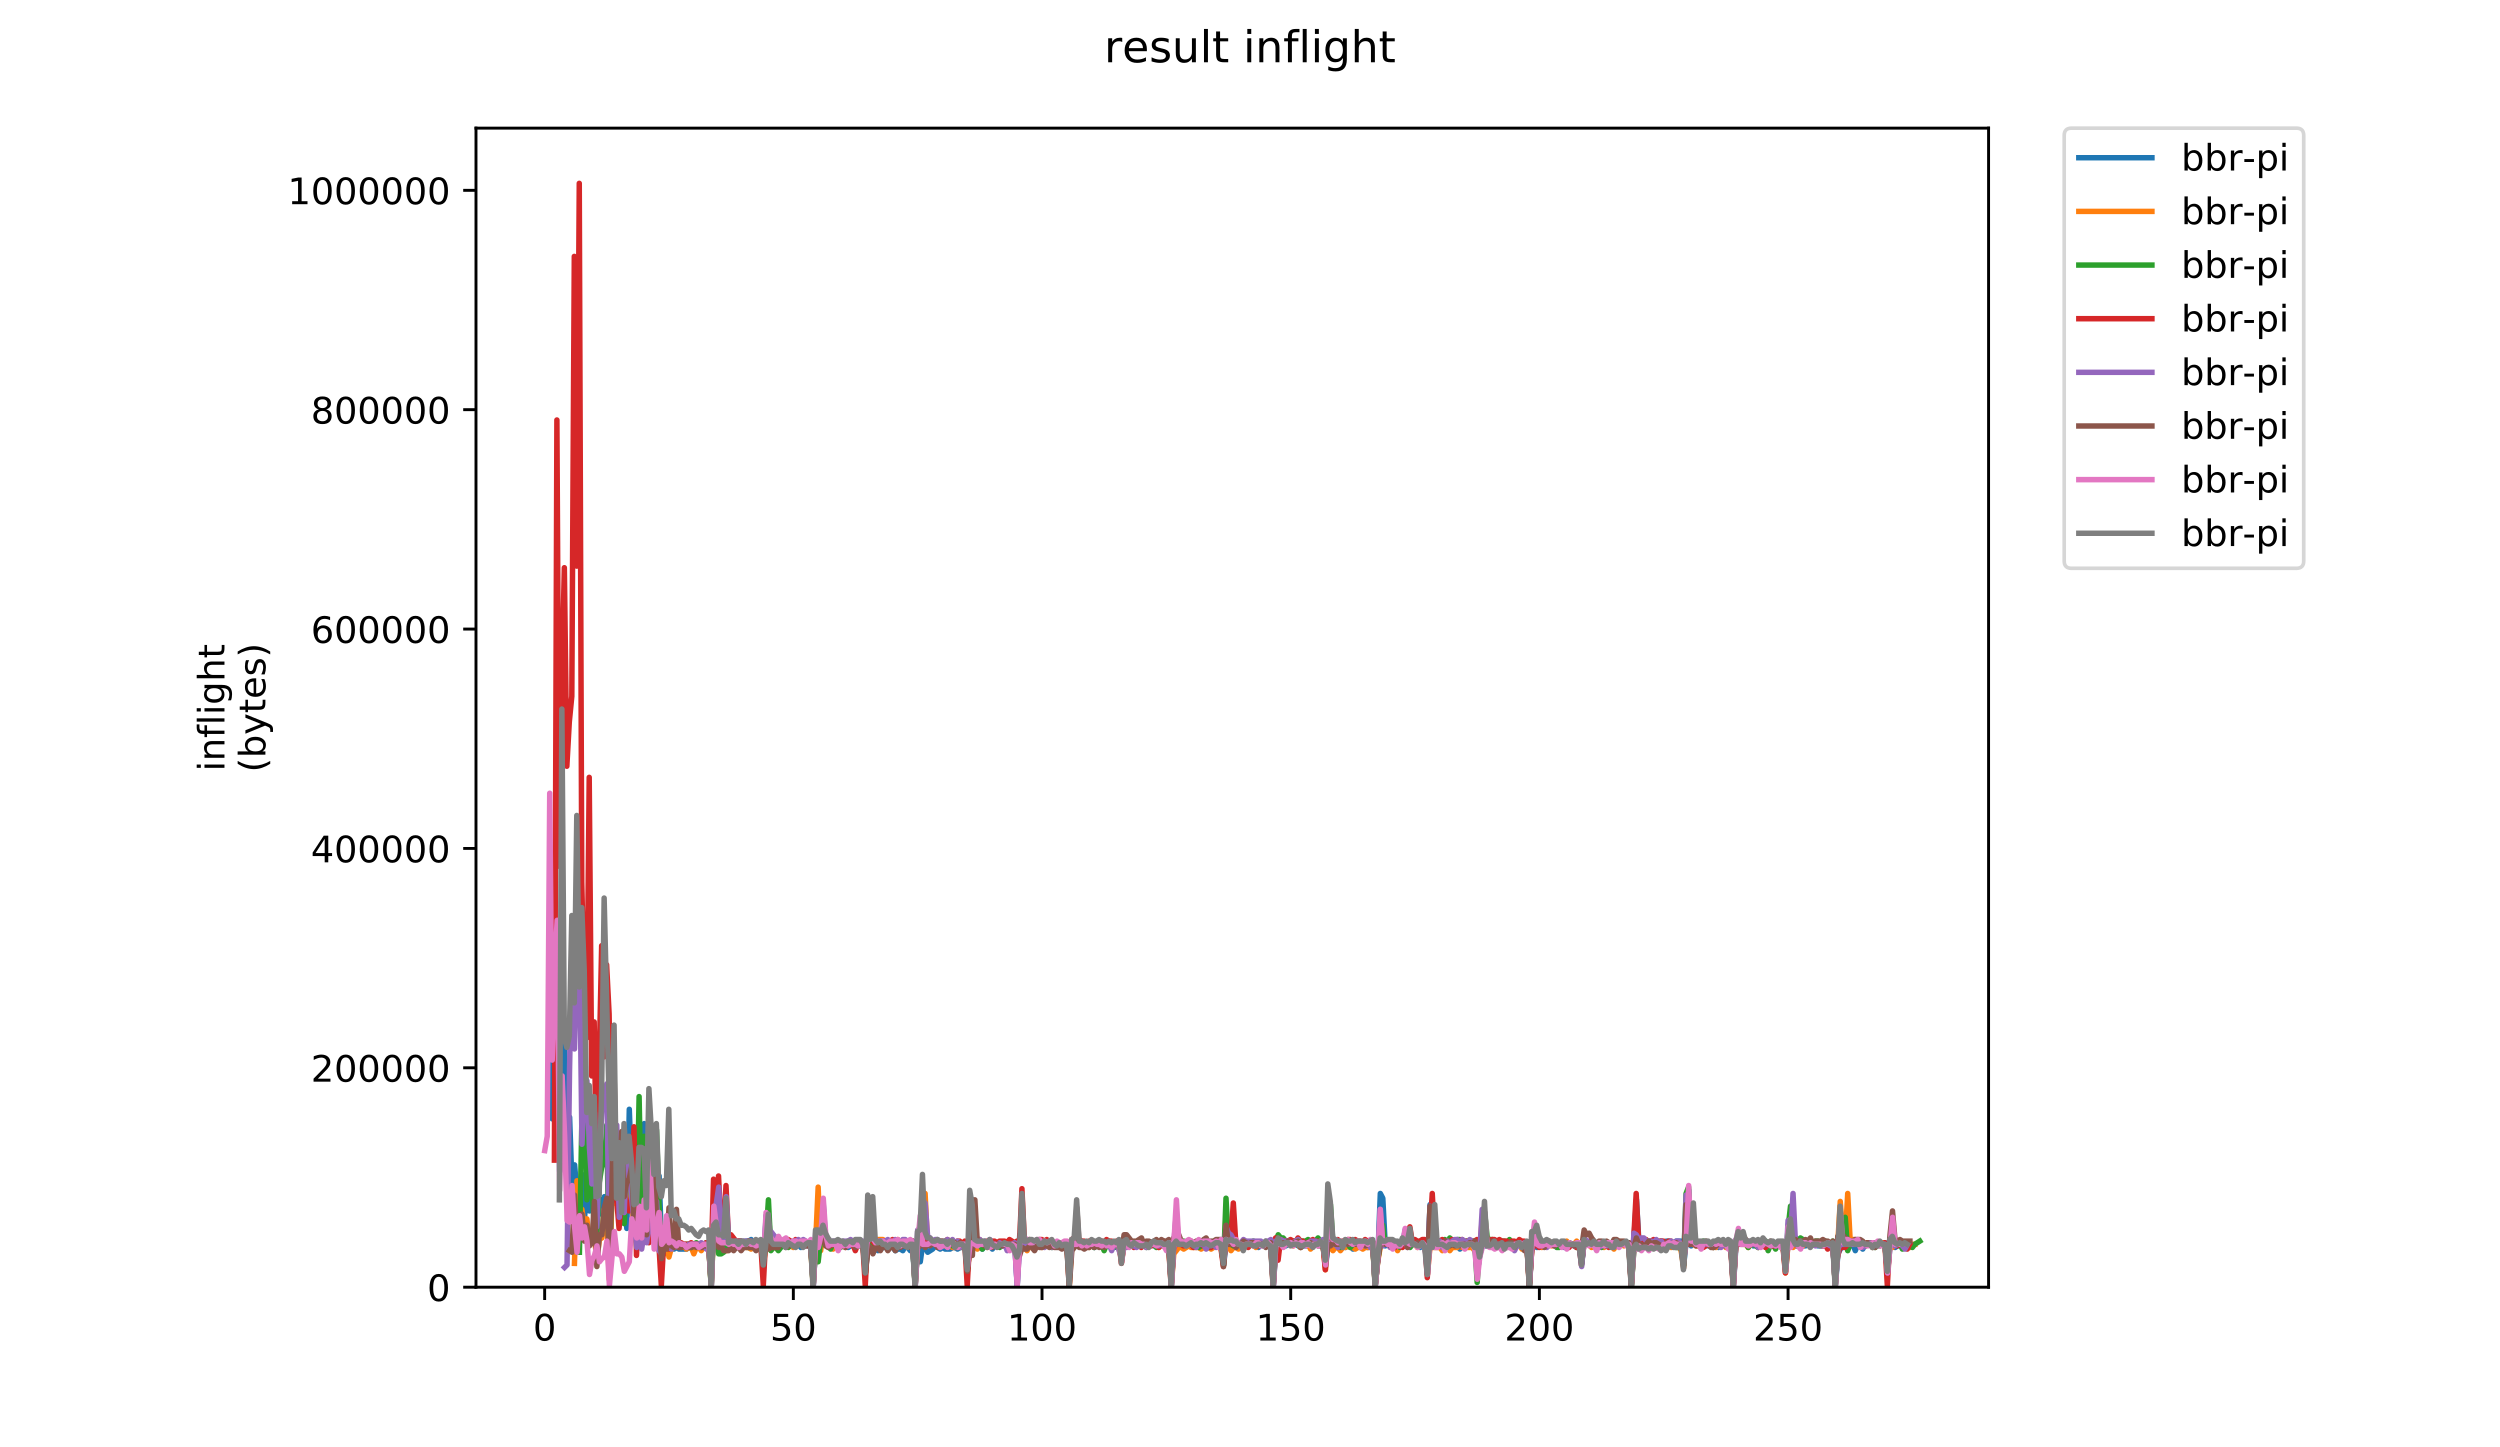 <?xml version="1.0" encoding="utf-8" standalone="no"?>
<!DOCTYPE svg PUBLIC "-//W3C//DTD SVG 1.1//EN"
  "http://www.w3.org/Graphics/SVG/1.1/DTD/svg11.dtd">
<!-- Created with matplotlib (https://matplotlib.org/) -->
<svg height="396pt" version="1.1" viewBox="0 0 684 396" width="684pt" xmlns="http://www.w3.org/2000/svg" xmlns:xlink="http://www.w3.org/1999/xlink">
 <defs>
  <style type="text/css">
*{stroke-linecap:butt;stroke-linejoin:round;}
  </style>
 </defs>
 <g id="figure_1">
  <g id="patch_1">
   <path d="M 0 396 
L 684 396 
L 684 0 
L 0 0 
z
" style="fill:#ffffff;"/>
  </g>
  <g id="axes_1">
   <g id="patch_2">
    <path d="M 130.23 352.174 
L 544.074 352.174 
L 544.074 35.062 
L 130.23 35.062 
z
" style="fill:#ffffff;"/>
   </g>
   <g id="matplotlib.axis_1">
    <g id="xtick_1">
     <g id="line2d_1">
      <defs>
       <path d="M 0 0 
L 0 3.5 
" id="m44f62ef5f7" style="stroke:#000000;stroke-width:0.8;"/>
      </defs>
      <g>
       <use style="stroke:#000000;stroke-width:0.8;" x="149.018" xlink:href="#m44f62ef5f7" y="352.174"/>
      </g>
     </g>
     <g id="text_1">
      <!-- 0 -->
      <defs>
       <path d="M 31.781 66.406 
Q 24.172 66.406 20.328 58.906 
Q 16.5 51.422 16.5 36.375 
Q 16.5 21.391 20.328 13.891 
Q 24.172 6.391 31.781 6.391 
Q 39.453 6.391 43.281 13.891 
Q 47.125 21.391 47.125 36.375 
Q 47.125 51.422 43.281 58.906 
Q 39.453 66.406 31.781 66.406 
z
M 31.781 74.219 
Q 44.047 74.219 50.516 64.516 
Q 56.984 54.828 56.984 36.375 
Q 56.984 17.969 50.516 8.266 
Q 44.047 -1.422 31.781 -1.422 
Q 19.531 -1.422 13.062 8.266 
Q 6.594 17.969 6.594 36.375 
Q 6.594 54.828 13.062 64.516 
Q 19.531 74.219 31.781 74.219 
z
" id="DejaVuSans-48"/>
      </defs>
      <g transform="translate(145.837 366.773)scale(0.1 -0.1)">
       <use xlink:href="#DejaVuSans-48"/>
      </g>
     </g>
    </g>
    <g id="xtick_2">
     <g id="line2d_2">
      <g>
       <use style="stroke:#000000;stroke-width:0.8;" x="217.058" xlink:href="#m44f62ef5f7" y="352.174"/>
      </g>
     </g>
     <g id="text_2">
      <!-- 50 -->
      <defs>
       <path d="M 10.797 72.906 
L 49.516 72.906 
L 49.516 64.594 
L 19.828 64.594 
L 19.828 46.734 
Q 21.969 47.469 24.109 47.828 
Q 26.266 48.188 28.422 48.188 
Q 40.625 48.188 47.75 41.5 
Q 54.891 34.812 54.891 23.391 
Q 54.891 11.625 47.562 5.094 
Q 40.234 -1.422 26.906 -1.422 
Q 22.312 -1.422 17.547 -0.641 
Q 12.797 0.141 7.719 1.703 
L 7.719 11.625 
Q 12.109 9.234 16.797 8.062 
Q 21.484 6.891 26.703 6.891 
Q 35.156 6.891 40.078 11.328 
Q 45.016 15.766 45.016 23.391 
Q 45.016 31 40.078 35.438 
Q 35.156 39.891 26.703 39.891 
Q 22.75 39.891 18.812 39.016 
Q 14.891 38.141 10.797 36.281 
z
" id="DejaVuSans-53"/>
      </defs>
      <g transform="translate(210.695 366.773)scale(0.1 -0.1)">
       <use xlink:href="#DejaVuSans-53"/>
       <use x="63.623" xlink:href="#DejaVuSans-48"/>
      </g>
     </g>
    </g>
    <g id="xtick_3">
     <g id="line2d_3">
      <g>
       <use style="stroke:#000000;stroke-width:0.8;" x="285.097" xlink:href="#m44f62ef5f7" y="352.174"/>
      </g>
     </g>
     <g id="text_3">
      <!-- 100 -->
      <defs>
       <path d="M 12.406 8.297 
L 28.516 8.297 
L 28.516 63.922 
L 10.984 60.406 
L 10.984 69.391 
L 28.422 72.906 
L 38.281 72.906 
L 38.281 8.297 
L 54.391 8.297 
L 54.391 0 
L 12.406 0 
z
" id="DejaVuSans-49"/>
      </defs>
      <g transform="translate(275.553 366.773)scale(0.1 -0.1)">
       <use xlink:href="#DejaVuSans-49"/>
       <use x="63.623" xlink:href="#DejaVuSans-48"/>
       <use x="127.246" xlink:href="#DejaVuSans-48"/>
      </g>
     </g>
    </g>
    <g id="xtick_4">
     <g id="line2d_4">
      <g>
       <use style="stroke:#000000;stroke-width:0.8;" x="353.137" xlink:href="#m44f62ef5f7" y="352.174"/>
      </g>
     </g>
     <g id="text_4">
      <!-- 150 -->
      <g transform="translate(343.593 366.773)scale(0.1 -0.1)">
       <use xlink:href="#DejaVuSans-49"/>
       <use x="63.623" xlink:href="#DejaVuSans-53"/>
       <use x="127.246" xlink:href="#DejaVuSans-48"/>
      </g>
     </g>
    </g>
    <g id="xtick_5">
     <g id="line2d_5">
      <g>
       <use style="stroke:#000000;stroke-width:0.8;" x="421.176" xlink:href="#m44f62ef5f7" y="352.174"/>
      </g>
     </g>
     <g id="text_5">
      <!-- 200 -->
      <defs>
       <path d="M 19.188 8.297 
L 53.609 8.297 
L 53.609 0 
L 7.328 0 
L 7.328 8.297 
Q 12.938 14.109 22.625 23.891 
Q 32.328 33.688 34.812 36.531 
Q 39.547 41.844 41.422 45.531 
Q 43.312 49.219 43.312 52.781 
Q 43.312 58.594 39.234 62.25 
Q 35.156 65.922 28.609 65.922 
Q 23.969 65.922 18.812 64.312 
Q 13.672 62.703 7.812 59.422 
L 7.812 69.391 
Q 13.766 71.781 18.938 73 
Q 24.125 74.219 28.422 74.219 
Q 39.75 74.219 46.484 68.547 
Q 53.219 62.891 53.219 53.422 
Q 53.219 48.922 51.531 44.891 
Q 49.859 40.875 45.406 35.406 
Q 44.188 33.984 37.641 27.219 
Q 31.109 20.453 19.188 8.297 
z
" id="DejaVuSans-50"/>
      </defs>
      <g transform="translate(411.632 366.773)scale(0.1 -0.1)">
       <use xlink:href="#DejaVuSans-50"/>
       <use x="63.623" xlink:href="#DejaVuSans-48"/>
       <use x="127.246" xlink:href="#DejaVuSans-48"/>
      </g>
     </g>
    </g>
    <g id="xtick_6">
     <g id="line2d_6">
      <g>
       <use style="stroke:#000000;stroke-width:0.8;" x="489.216" xlink:href="#m44f62ef5f7" y="352.174"/>
      </g>
     </g>
     <g id="text_6">
      <!-- 250 -->
      <g transform="translate(479.672 366.773)scale(0.1 -0.1)">
       <use xlink:href="#DejaVuSans-50"/>
       <use x="63.623" xlink:href="#DejaVuSans-53"/>
       <use x="127.246" xlink:href="#DejaVuSans-48"/>
      </g>
     </g>
    </g>
   </g>
   <g id="matplotlib.axis_2">
    <g id="ytick_1">
     <g id="line2d_7">
      <defs>
       <path d="M 0 0 
L -3.5 0 
" id="m452f5e53e2" style="stroke:#000000;stroke-width:0.8;"/>
      </defs>
      <g>
       <use style="stroke:#000000;stroke-width:0.8;" x="130.23" xlink:href="#m452f5e53e2" y="352.174"/>
      </g>
     </g>
     <g id="text_7">
      <!-- 0 -->
      <g transform="translate(116.868 355.973)scale(0.1 -0.1)">
       <use xlink:href="#DejaVuSans-48"/>
      </g>
     </g>
    </g>
    <g id="ytick_2">
     <g id="line2d_8">
      <g>
       <use style="stroke:#000000;stroke-width:0.8;" x="130.23" xlink:href="#m452f5e53e2" y="292.154"/>
      </g>
     </g>
     <g id="text_8">
      <!-- 200000 -->
      <g transform="translate(85.055 295.953)scale(0.1 -0.1)">
       <use xlink:href="#DejaVuSans-50"/>
       <use x="63.623" xlink:href="#DejaVuSans-48"/>
       <use x="127.246" xlink:href="#DejaVuSans-48"/>
       <use x="190.869" xlink:href="#DejaVuSans-48"/>
       <use x="254.492" xlink:href="#DejaVuSans-48"/>
       <use x="318.115" xlink:href="#DejaVuSans-48"/>
      </g>
     </g>
    </g>
    <g id="ytick_3">
     <g id="line2d_9">
      <g>
       <use style="stroke:#000000;stroke-width:0.8;" x="130.23" xlink:href="#m452f5e53e2" y="232.133"/>
      </g>
     </g>
     <g id="text_9">
      <!-- 400000 -->
      <defs>
       <path d="M 37.797 64.312 
L 12.891 25.391 
L 37.797 25.391 
z
M 35.203 72.906 
L 47.609 72.906 
L 47.609 25.391 
L 58.016 25.391 
L 58.016 17.188 
L 47.609 17.188 
L 47.609 0 
L 37.797 0 
L 37.797 17.188 
L 4.891 17.188 
L 4.891 26.703 
z
" id="DejaVuSans-52"/>
      </defs>
      <g transform="translate(85.055 235.932)scale(0.1 -0.1)">
       <use xlink:href="#DejaVuSans-52"/>
       <use x="63.623" xlink:href="#DejaVuSans-48"/>
       <use x="127.246" xlink:href="#DejaVuSans-48"/>
       <use x="190.869" xlink:href="#DejaVuSans-48"/>
       <use x="254.492" xlink:href="#DejaVuSans-48"/>
       <use x="318.115" xlink:href="#DejaVuSans-48"/>
      </g>
     </g>
    </g>
    <g id="ytick_4">
     <g id="line2d_10">
      <g>
       <use style="stroke:#000000;stroke-width:0.8;" x="130.23" xlink:href="#m452f5e53e2" y="172.113"/>
      </g>
     </g>
     <g id="text_10">
      <!-- 600000 -->
      <defs>
       <path d="M 33.016 40.375 
Q 26.375 40.375 22.484 35.828 
Q 18.609 31.297 18.609 23.391 
Q 18.609 15.531 22.484 10.953 
Q 26.375 6.391 33.016 6.391 
Q 39.656 6.391 43.531 10.953 
Q 47.406 15.531 47.406 23.391 
Q 47.406 31.297 43.531 35.828 
Q 39.656 40.375 33.016 40.375 
z
M 52.594 71.297 
L 52.594 62.312 
Q 48.875 64.062 45.094 64.984 
Q 41.312 65.922 37.594 65.922 
Q 27.828 65.922 22.672 59.328 
Q 17.531 52.734 16.797 39.406 
Q 19.672 43.656 24.016 45.922 
Q 28.375 48.188 33.594 48.188 
Q 44.578 48.188 50.953 41.516 
Q 57.328 34.859 57.328 23.391 
Q 57.328 12.156 50.688 5.359 
Q 44.047 -1.422 33.016 -1.422 
Q 20.359 -1.422 13.672 8.266 
Q 6.984 17.969 6.984 36.375 
Q 6.984 53.656 15.188 63.938 
Q 23.391 74.219 37.203 74.219 
Q 40.922 74.219 44.703 73.484 
Q 48.484 72.75 52.594 71.297 
z
" id="DejaVuSans-54"/>
      </defs>
      <g transform="translate(85.055 175.912)scale(0.1 -0.1)">
       <use xlink:href="#DejaVuSans-54"/>
       <use x="63.623" xlink:href="#DejaVuSans-48"/>
       <use x="127.246" xlink:href="#DejaVuSans-48"/>
       <use x="190.869" xlink:href="#DejaVuSans-48"/>
       <use x="254.492" xlink:href="#DejaVuSans-48"/>
       <use x="318.115" xlink:href="#DejaVuSans-48"/>
      </g>
     </g>
    </g>
    <g id="ytick_5">
     <g id="line2d_11">
      <g>
       <use style="stroke:#000000;stroke-width:0.8;" x="130.23" xlink:href="#m452f5e53e2" y="112.092"/>
      </g>
     </g>
     <g id="text_11">
      <!-- 800000 -->
      <defs>
       <path d="M 31.781 34.625 
Q 24.75 34.625 20.719 30.859 
Q 16.703 27.094 16.703 20.516 
Q 16.703 13.922 20.719 10.156 
Q 24.75 6.391 31.781 6.391 
Q 38.812 6.391 42.859 10.172 
Q 46.922 13.969 46.922 20.516 
Q 46.922 27.094 42.891 30.859 
Q 38.875 34.625 31.781 34.625 
z
M 21.922 38.812 
Q 15.578 40.375 12.031 44.719 
Q 8.5 49.078 8.5 55.328 
Q 8.5 64.062 14.719 69.141 
Q 20.953 74.219 31.781 74.219 
Q 42.672 74.219 48.875 69.141 
Q 55.078 64.062 55.078 55.328 
Q 55.078 49.078 51.531 44.719 
Q 48 40.375 41.703 38.812 
Q 48.828 37.156 52.797 32.312 
Q 56.781 27.484 56.781 20.516 
Q 56.781 9.906 50.312 4.234 
Q 43.844 -1.422 31.781 -1.422 
Q 19.734 -1.422 13.25 4.234 
Q 6.781 9.906 6.781 20.516 
Q 6.781 27.484 10.781 32.312 
Q 14.797 37.156 21.922 38.812 
z
M 18.312 54.391 
Q 18.312 48.734 21.844 45.562 
Q 25.391 42.391 31.781 42.391 
Q 38.141 42.391 41.719 45.562 
Q 45.312 48.734 45.312 54.391 
Q 45.312 60.062 41.719 63.234 
Q 38.141 66.406 31.781 66.406 
Q 25.391 66.406 21.844 63.234 
Q 18.312 60.062 18.312 54.391 
z
" id="DejaVuSans-56"/>
      </defs>
      <g transform="translate(85.055 115.891)scale(0.1 -0.1)">
       <use xlink:href="#DejaVuSans-56"/>
       <use x="63.623" xlink:href="#DejaVuSans-48"/>
       <use x="127.246" xlink:href="#DejaVuSans-48"/>
       <use x="190.869" xlink:href="#DejaVuSans-48"/>
       <use x="254.492" xlink:href="#DejaVuSans-48"/>
       <use x="318.115" xlink:href="#DejaVuSans-48"/>
      </g>
     </g>
    </g>
    <g id="ytick_6">
     <g id="line2d_12">
      <g>
       <use style="stroke:#000000;stroke-width:0.8;" x="130.23" xlink:href="#m452f5e53e2" y="52.072"/>
      </g>
     </g>
     <g id="text_12">
      <!-- 1000000 -->
      <g transform="translate(78.693 55.871)scale(0.1 -0.1)">
       <use xlink:href="#DejaVuSans-49"/>
       <use x="63.623" xlink:href="#DejaVuSans-48"/>
       <use x="127.246" xlink:href="#DejaVuSans-48"/>
       <use x="190.869" xlink:href="#DejaVuSans-48"/>
       <use x="254.492" xlink:href="#DejaVuSans-48"/>
       <use x="318.115" xlink:href="#DejaVuSans-48"/>
       <use x="381.738" xlink:href="#DejaVuSans-48"/>
      </g>
     </g>
    </g>
    <g id="text_13">
     <!-- inflight -->
     <defs>
      <path d="M 9.422 54.688 
L 18.406 54.688 
L 18.406 0 
L 9.422 0 
z
M 9.422 75.984 
L 18.406 75.984 
L 18.406 64.594 
L 9.422 64.594 
z
" id="DejaVuSans-105"/>
      <path d="M 54.891 33.016 
L 54.891 0 
L 45.906 0 
L 45.906 32.719 
Q 45.906 40.484 42.875 44.328 
Q 39.844 48.188 33.797 48.188 
Q 26.516 48.188 22.312 43.547 
Q 18.109 38.922 18.109 30.906 
L 18.109 0 
L 9.078 0 
L 9.078 54.688 
L 18.109 54.688 
L 18.109 46.188 
Q 21.344 51.125 25.703 53.562 
Q 30.078 56 35.797 56 
Q 45.219 56 50.047 50.172 
Q 54.891 44.344 54.891 33.016 
z
" id="DejaVuSans-110"/>
      <path d="M 37.109 75.984 
L 37.109 68.5 
L 28.516 68.5 
Q 23.688 68.5 21.797 66.547 
Q 19.922 64.594 19.922 59.516 
L 19.922 54.688 
L 34.719 54.688 
L 34.719 47.703 
L 19.922 47.703 
L 19.922 0 
L 10.891 0 
L 10.891 47.703 
L 2.297 47.703 
L 2.297 54.688 
L 10.891 54.688 
L 10.891 58.5 
Q 10.891 67.625 15.141 71.797 
Q 19.391 75.984 28.609 75.984 
z
" id="DejaVuSans-102"/>
      <path d="M 9.422 75.984 
L 18.406 75.984 
L 18.406 0 
L 9.422 0 
z
" id="DejaVuSans-108"/>
      <path d="M 45.406 27.984 
Q 45.406 37.75 41.375 43.109 
Q 37.359 48.484 30.078 48.484 
Q 22.859 48.484 18.828 43.109 
Q 14.797 37.75 14.797 27.984 
Q 14.797 18.266 18.828 12.891 
Q 22.859 7.516 30.078 7.516 
Q 37.359 7.516 41.375 12.891 
Q 45.406 18.266 45.406 27.984 
z
M 54.391 6.781 
Q 54.391 -7.172 48.188 -13.984 
Q 42 -20.797 29.203 -20.797 
Q 24.469 -20.797 20.266 -20.094 
Q 16.062 -19.391 12.109 -17.922 
L 12.109 -9.188 
Q 16.062 -11.328 19.922 -12.344 
Q 23.781 -13.375 27.781 -13.375 
Q 36.625 -13.375 41.016 -8.766 
Q 45.406 -4.156 45.406 5.172 
L 45.406 9.625 
Q 42.625 4.781 38.281 2.391 
Q 33.938 0 27.875 0 
Q 17.828 0 11.672 7.656 
Q 5.516 15.328 5.516 27.984 
Q 5.516 40.672 11.672 48.328 
Q 17.828 56 27.875 56 
Q 33.938 56 38.281 53.609 
Q 42.625 51.219 45.406 46.391 
L 45.406 54.688 
L 54.391 54.688 
z
" id="DejaVuSans-103"/>
      <path d="M 54.891 33.016 
L 54.891 0 
L 45.906 0 
L 45.906 32.719 
Q 45.906 40.484 42.875 44.328 
Q 39.844 48.188 33.797 48.188 
Q 26.516 48.188 22.312 43.547 
Q 18.109 38.922 18.109 30.906 
L 18.109 0 
L 9.078 0 
L 9.078 75.984 
L 18.109 75.984 
L 18.109 46.188 
Q 21.344 51.125 25.703 53.562 
Q 30.078 56 35.797 56 
Q 45.219 56 50.047 50.172 
Q 54.891 44.344 54.891 33.016 
z
" id="DejaVuSans-104"/>
      <path d="M 18.312 70.219 
L 18.312 54.688 
L 36.812 54.688 
L 36.812 47.703 
L 18.312 47.703 
L 18.312 18.016 
Q 18.312 11.328 20.141 9.422 
Q 21.969 7.516 27.594 7.516 
L 36.812 7.516 
L 36.812 0 
L 27.594 0 
Q 17.188 0 13.234 3.875 
Q 9.281 7.766 9.281 18.016 
L 9.281 47.703 
L 2.688 47.703 
L 2.688 54.688 
L 9.281 54.688 
L 9.281 70.219 
z
" id="DejaVuSans-116"/>
     </defs>
     <g transform="translate(61.415 211.018)rotate(-90)scale(0.1 -0.1)">
      <use xlink:href="#DejaVuSans-105"/>
      <use x="27.783" xlink:href="#DejaVuSans-110"/>
      <use x="91.162" xlink:href="#DejaVuSans-102"/>
      <use x="126.367" xlink:href="#DejaVuSans-108"/>
      <use x="154.15" xlink:href="#DejaVuSans-105"/>
      <use x="181.934" xlink:href="#DejaVuSans-103"/>
      <use x="245.41" xlink:href="#DejaVuSans-104"/>
      <use x="308.789" xlink:href="#DejaVuSans-116"/>
     </g>
     <!-- (bytes) -->
     <defs>
      <path d="M 31 75.875 
Q 24.469 64.656 21.281 53.656 
Q 18.109 42.672 18.109 31.391 
Q 18.109 20.125 21.312 9.062 
Q 24.516 -2 31 -13.188 
L 23.188 -13.188 
Q 15.875 -1.703 12.234 9.375 
Q 8.594 20.453 8.594 31.391 
Q 8.594 42.281 12.203 53.312 
Q 15.828 64.359 23.188 75.875 
z
" id="DejaVuSans-40"/>
      <path d="M 48.688 27.297 
Q 48.688 37.203 44.609 42.844 
Q 40.531 48.484 33.406 48.484 
Q 26.266 48.484 22.188 42.844 
Q 18.109 37.203 18.109 27.297 
Q 18.109 17.391 22.188 11.75 
Q 26.266 6.109 33.406 6.109 
Q 40.531 6.109 44.609 11.75 
Q 48.688 17.391 48.688 27.297 
z
M 18.109 46.391 
Q 20.953 51.266 25.266 53.625 
Q 29.594 56 35.594 56 
Q 45.562 56 51.781 48.094 
Q 58.016 40.188 58.016 27.297 
Q 58.016 14.406 51.781 6.484 
Q 45.562 -1.422 35.594 -1.422 
Q 29.594 -1.422 25.266 0.953 
Q 20.953 3.328 18.109 8.203 
L 18.109 0 
L 9.078 0 
L 9.078 75.984 
L 18.109 75.984 
z
" id="DejaVuSans-98"/>
      <path d="M 32.172 -5.078 
Q 28.375 -14.844 24.75 -17.812 
Q 21.141 -20.797 15.094 -20.797 
L 7.906 -20.797 
L 7.906 -13.281 
L 13.188 -13.281 
Q 16.891 -13.281 18.938 -11.516 
Q 21 -9.766 23.484 -3.219 
L 25.094 0.875 
L 2.984 54.688 
L 12.5 54.688 
L 29.594 11.922 
L 46.688 54.688 
L 56.203 54.688 
z
" id="DejaVuSans-121"/>
      <path d="M 56.203 29.594 
L 56.203 25.203 
L 14.891 25.203 
Q 15.484 15.922 20.484 11.062 
Q 25.484 6.203 34.422 6.203 
Q 39.594 6.203 44.453 7.469 
Q 49.312 8.734 54.109 11.281 
L 54.109 2.781 
Q 49.266 0.734 44.188 -0.344 
Q 39.109 -1.422 33.891 -1.422 
Q 20.797 -1.422 13.156 6.188 
Q 5.516 13.812 5.516 26.812 
Q 5.516 40.234 12.766 48.109 
Q 20.016 56 32.328 56 
Q 43.359 56 49.781 48.891 
Q 56.203 41.797 56.203 29.594 
z
M 47.219 32.234 
Q 47.125 39.594 43.094 43.984 
Q 39.062 48.391 32.422 48.391 
Q 24.906 48.391 20.391 44.141 
Q 15.875 39.891 15.188 32.172 
z
" id="DejaVuSans-101"/>
      <path d="M 44.281 53.078 
L 44.281 44.578 
Q 40.484 46.531 36.375 47.5 
Q 32.281 48.484 27.875 48.484 
Q 21.188 48.484 17.844 46.438 
Q 14.5 44.391 14.5 40.281 
Q 14.5 37.156 16.891 35.375 
Q 19.281 33.594 26.516 31.984 
L 29.594 31.297 
Q 39.156 29.25 43.188 25.516 
Q 47.219 21.781 47.219 15.094 
Q 47.219 7.469 41.188 3.016 
Q 35.156 -1.422 24.609 -1.422 
Q 20.219 -1.422 15.453 -0.562 
Q 10.688 0.297 5.422 2 
L 5.422 11.281 
Q 10.406 8.688 15.234 7.391 
Q 20.062 6.109 24.812 6.109 
Q 31.156 6.109 34.562 8.281 
Q 37.984 10.453 37.984 14.406 
Q 37.984 18.062 35.516 20.016 
Q 33.062 21.969 24.703 23.781 
L 21.578 24.516 
Q 13.234 26.266 9.516 29.906 
Q 5.812 33.547 5.812 39.891 
Q 5.812 47.609 11.281 51.797 
Q 16.75 56 26.812 56 
Q 31.781 56 36.172 55.266 
Q 40.578 54.547 44.281 53.078 
z
" id="DejaVuSans-115"/>
      <path d="M 8.016 75.875 
L 15.828 75.875 
Q 23.141 64.359 26.781 53.312 
Q 30.422 42.281 30.422 31.391 
Q 30.422 20.453 26.781 9.375 
Q 23.141 -1.703 15.828 -13.188 
L 8.016 -13.188 
Q 14.5 -2 17.703 9.062 
Q 20.906 20.125 20.906 31.391 
Q 20.906 42.672 17.703 53.656 
Q 14.5 64.656 8.016 75.875 
z
" id="DejaVuSans-41"/>
     </defs>
     <g transform="translate(72.613 211.295)rotate(-90)scale(0.1 -0.1)">
      <use xlink:href="#DejaVuSans-40"/>
      <use x="39.014" xlink:href="#DejaVuSans-98"/>
      <use x="102.49" xlink:href="#DejaVuSans-121"/>
      <use x="161.67" xlink:href="#DejaVuSans-116"/>
      <use x="200.879" xlink:href="#DejaVuSans-101"/>
      <use x="262.402" xlink:href="#DejaVuSans-115"/>
      <use x="314.502" xlink:href="#DejaVuSans-41"/>
     </g>
    </g>
   </g>
   <g id="line2d_13">
    <path clip-path="url(#p2c3873a0c1)" d="M 150.402 264.83 
L 151.082 306.112 
L 151.763 278.735 
L 152.443 264.395 
L 153.124 320.452 
L 153.804 273.955 
L 154.484 285.254 
L 155.165 321.321 
L 155.845 305.677 
L 156.526 324.798 
L 157.206 318.714 
L 157.886 326.536 
L 158.567 328.274 
L 159.247 321.321 
L 159.928 333.054 
L 160.608 325.667 
L 161.288 331.316 
L 161.969 326.536 
L 162.649 323.059 
L 163.33 331.316 
L 164.01 332.185 
L 164.69 328.709 
L 165.371 327.405 
L 166.051 330.447 
L 166.732 347.394 
L 168.092 306.547 
L 168.773 318.714 
L 169.453 335.227 
L 170.133 323.059 
L 170.814 325.232 
L 171.494 336.096 
L 172.175 303.505 
L 172.855 322.19 
L 173.535 322.625 
L 174.216 324.798 
L 174.896 312.63 
L 175.577 328.274 
L 176.257 307.416 
L 176.937 327.839 
L 177.618 316.976 
L 178.298 312.63 
L 178.979 311.761 
L 179.659 326.97 
L 180.339 321.756 
L 181.02 340.876 
L 181.7 338.703 
L 182.381 341.745 
L 183.741 340.876 
L 184.422 341.745 
L 185.102 341.31 
L 185.783 341.745 
L 187.824 341.745 
L 188.504 341.31 
L 189.185 341.31 
L 189.865 341.745 
L 190.545 341.31 
L 191.226 341.31 
L 191.906 340.876 
L 192.587 340.876 
L 193.267 341.31 
L 193.947 341.31 
L 194.628 351.74 
L 195.308 329.143 
L 195.988 327.405 
L 196.669 330.447 
L 197.349 340.007 
L 198.03 339.138 
L 198.71 338.703 
L 199.39 340.441 
L 200.071 339.572 
L 200.751 339.572 
L 201.432 340.007 
L 202.112 339.572 
L 202.792 339.572 
L 203.473 340.007 
L 204.153 339.572 
L 204.834 339.572 
L 205.514 339.138 
L 206.194 340.441 
L 207.555 339.572 
L 208.236 340.441 
L 208.916 346.525 
L 209.596 332.619 
L 210.277 339.572 
L 210.957 340.007 
L 211.638 338.703 
L 212.318 340.441 
L 212.998 339.572 
L 213.679 340.441 
L 214.359 340.441 
L 215.04 340.876 
L 215.72 340.441 
L 216.4 340.876 
L 217.081 340.441 
L 217.761 340.876 
L 218.442 340.441 
L 219.122 341.31 
L 219.802 340.007 
L 220.483 340.876 
L 221.843 340.876 
L 222.524 351.74 
L 223.204 339.572 
L 223.885 341.31 
L 224.565 337.834 
L 225.245 329.578 
L 225.926 340.007 
L 226.606 340.441 
L 227.287 340.441 
L 227.967 340.007 
L 228.647 340.876 
L 229.328 341.31 
L 230.008 340.441 
L 231.369 340.441 
L 232.049 341.31 
L 233.41 340.441 
L 234.091 340.441 
L 234.771 340.876 
L 235.451 340.441 
L 236.132 340.441 
L 236.812 347.829 
L 237.493 340.876 
L 238.173 342.18 
L 238.853 342.614 
L 239.534 340.876 
L 240.214 342.18 
L 241.575 341.31 
L 242.255 341.31 
L 242.936 340.876 
L 243.616 340.876 
L 244.297 341.31 
L 244.977 342.18 
L 245.657 341.745 
L 246.338 341.745 
L 247.018 342.18 
L 247.698 340.876 
L 248.379 341.31 
L 249.059 342.18 
L 249.74 341.745 
L 250.42 351.74 
L 251.1 340.441 
L 251.781 345.221 
L 252.461 340.441 
L 253.142 341.31 
L 253.822 342.614 
L 255.183 341.745 
L 255.863 340.876 
L 257.224 341.745 
L 257.904 341.31 
L 258.585 341.745 
L 259.946 341.745 
L 260.626 341.31 
L 261.306 341.31 
L 261.987 341.745 
L 262.667 341.31 
L 263.348 341.31 
L 264.028 340.007 
L 264.708 346.96 
L 265.389 341.31 
L 266.069 328.274 
L 266.75 340.876 
L 267.43 340.876 
L 268.791 341.745 
L 269.471 340.441 
L 270.832 340.441 
L 271.512 341.745 
L 272.193 340.441 
L 272.873 340.441 
L 273.553 340.007 
L 274.234 340.876 
L 274.914 340.441 
L 276.275 341.31 
L 276.955 340.441 
L 277.636 340.007 
L 278.316 351.74 
L 278.997 337.834 
L 279.677 338.269 
L 280.357 339.572 
L 281.038 339.572 
L 281.718 340.441 
L 282.399 339.572 
L 283.079 340.876 
L 283.759 340.441 
L 284.44 340.441 
L 285.12 340.007 
L 285.801 340.876 
L 286.481 340.441 
L 287.161 340.441 
L 287.842 340.876 
L 288.522 340.876 
L 289.883 340.007 
L 290.563 340.876 
L 291.244 340.441 
L 291.924 341.745 
L 292.605 347.394 
L 293.285 340.007 
L 293.965 339.572 
L 294.646 340.441 
L 295.326 340.876 
L 298.048 340.876 
L 298.728 340.441 
L 299.408 341.31 
L 300.089 340.441 
L 300.769 340.876 
L 301.45 340.441 
L 302.13 340.876 
L 302.81 340.441 
L 303.491 340.441 
L 304.852 341.31 
L 305.532 340.007 
L 306.212 340.007 
L 306.893 343.918 
L 307.573 339.572 
L 308.254 340.441 
L 310.975 340.441 
L 311.656 340.007 
L 312.336 340.876 
L 313.016 340.876 
L 313.697 340.441 
L 314.377 340.876 
L 315.058 340.441 
L 315.738 340.876 
L 316.418 340.441 
L 317.099 340.876 
L 319.14 340.876 
L 319.82 340.007 
L 320.501 351.74 
L 321.181 340.007 
L 321.862 340.441 
L 326.624 340.441 
L 327.305 340.007 
L 327.985 340.876 
L 328.665 340.441 
L 329.346 340.876 
L 330.026 340.007 
L 330.707 340.876 
L 331.387 340.441 
L 334.109 340.441 
L 334.789 346.09 
L 335.469 340.007 
L 336.15 339.572 
L 337.511 339.572 
L 338.191 340.441 
L 338.871 340.876 
L 339.552 340.441 
L 340.232 340.876 
L 340.913 340.441 
L 342.954 340.441 
L 344.315 341.31 
L 344.995 340.441 
L 345.675 340.441 
L 346.356 340.876 
L 347.036 340.007 
L 347.717 340.007 
L 348.397 351.74 
L 349.077 341.31 
L 349.758 340.007 
L 351.118 340.876 
L 351.799 340.876 
L 352.479 340.441 
L 354.52 340.441 
L 355.881 341.31 
L 356.562 340.876 
L 357.922 340.876 
L 358.603 340.007 
L 359.283 340.876 
L 359.964 340.441 
L 361.324 340.441 
L 362.005 340.876 
L 362.685 346.525 
L 363.366 340.441 
L 364.726 340.441 
L 365.407 341.31 
L 366.087 340.007 
L 366.768 340.441 
L 367.448 340.441 
L 368.128 341.31 
L 368.809 340.441 
L 369.489 340.441 
L 370.17 341.745 
L 370.85 340.876 
L 371.53 340.441 
L 372.211 340.441 
L 372.891 340.876 
L 373.572 340.441 
L 374.252 341.31 
L 374.932 340.876 
L 375.613 340.876 
L 376.293 351.74 
L 376.973 343.918 
L 377.654 326.536 
L 378.334 327.839 
L 379.015 340.876 
L 379.695 340.441 
L 380.375 340.876 
L 381.056 340.441 
L 382.417 340.441 
L 383.097 340.007 
L 383.777 340.441 
L 384.458 336.53 
L 385.138 337.4 
L 385.819 340.441 
L 386.499 340.007 
L 388.54 341.31 
L 389.221 340.007 
L 389.901 340.441 
L 390.581 346.96 
L 391.262 329.578 
L 391.942 340.441 
L 393.303 340.441 
L 393.983 340.007 
L 394.664 340.007 
L 395.344 340.876 
L 396.025 340.441 
L 396.705 340.876 
L 397.385 340.441 
L 398.746 340.441 
L 399.427 341.745 
L 400.107 340.876 
L 400.787 340.441 
L 401.468 340.441 
L 402.148 340.007 
L 402.829 340.876 
L 403.509 340.441 
L 404.189 347.829 
L 404.87 343.483 
L 405.55 340.441 
L 406.23 340.876 
L 408.272 340.876 
L 408.952 340.441 
L 410.313 340.441 
L 410.993 340.007 
L 411.674 340.876 
L 413.715 340.876 
L 414.395 340.007 
L 415.756 340.876 
L 416.436 340.441 
L 417.117 340.876 
L 417.797 340.876 
L 418.478 351.74 
L 419.158 340.441 
L 420.519 341.31 
L 421.88 340.441 
L 422.56 340.441 
L 423.24 340.007 
L 423.921 340.441 
L 425.282 340.441 
L 425.962 340.876 
L 426.642 340.876 
L 427.323 340.441 
L 428.003 341.31 
L 428.684 340.441 
L 429.364 340.007 
L 430.725 340.876 
L 432.085 340.876 
L 432.766 345.656 
L 433.446 339.572 
L 434.127 339.572 
L 434.807 340.441 
L 435.487 340.876 
L 436.168 340.007 
L 437.529 340.876 
L 438.209 340.876 
L 438.889 340.441 
L 439.57 340.876 
L 440.25 340.441 
L 442.291 340.441 
L 442.972 340.876 
L 444.333 340.007 
L 445.013 340.441 
L 445.693 340.441 
L 446.374 351.74 
L 447.054 338.703 
L 447.735 328.274 
L 448.415 340.007 
L 449.776 339.138 
L 450.456 340.441 
L 451.137 339.572 
L 451.817 340.007 
L 452.497 339.572 
L 453.178 340.441 
L 454.539 339.572 
L 455.219 340.441 
L 455.899 339.572 
L 456.58 339.572 
L 457.26 340.007 
L 457.94 340.007 
L 458.621 339.572 
L 459.982 339.572 
L 460.662 346.09 
L 461.342 339.572 
L 462.023 325.667 
L 462.703 340.876 
L 463.384 337.834 
L 464.064 340.007 
L 464.744 340.876 
L 465.425 340.007 
L 466.105 340.007 
L 467.466 340.876 
L 468.146 340.876 
L 468.827 340.441 
L 469.507 340.441 
L 470.188 341.31 
L 470.868 340.876 
L 471.548 340.007 
L 472.229 340.876 
L 472.909 340.876 
L 473.59 340.441 
L 474.27 351.74 
L 474.95 340.876 
L 475.631 340.441 
L 479.033 340.441 
L 479.713 340.876 
L 480.394 340.007 
L 481.074 340.876 
L 481.754 340.441 
L 482.435 340.876 
L 483.115 340.441 
L 483.795 340.876 
L 484.476 340.441 
L 485.156 340.876 
L 485.837 340.441 
L 486.517 340.441 
L 487.197 340.876 
L 487.878 340.441 
L 488.558 347.829 
L 489.239 339.572 
L 489.919 340.007 
L 490.599 340.876 
L 491.96 340.876 
L 492.641 340.007 
L 493.321 340.876 
L 494.001 340.876 
L 495.362 340.007 
L 496.043 340.441 
L 496.723 340.441 
L 497.403 340.876 
L 498.764 340.876 
L 499.445 340.441 
L 500.125 340.876 
L 500.805 340.441 
L 501.486 340.876 
L 502.166 351.74 
L 502.847 343.049 
L 503.527 341.745 
L 504.207 340.876 
L 504.888 340.441 
L 505.568 340.876 
L 506.249 340.876 
L 506.929 340.441 
L 507.609 342.18 
L 508.29 340.441 
L 508.97 340.876 
L 509.65 341.745 
L 510.331 340.441 
L 511.011 340.007 
L 511.692 340.441 
L 512.372 341.31 
L 513.052 340.441 
L 515.094 340.441 
L 515.774 340.007 
L 516.454 347.829 
L 517.135 340.876 
L 517.815 340.441 
L 518.496 341.31 
L 519.176 340.876 
L 519.176 340.876 
" style="fill:none;stroke:#1f77b4;stroke-linecap:square;stroke-width:1.5;"/>
   </g>
   <g id="line2d_14">
    <path clip-path="url(#p2c3873a0c1)" d="M 157.171 345.656 
L 157.851 323.059 
L 158.531 339.138 
L 159.212 330.881 
L 159.892 335.661 
L 160.573 333.489 
L 161.253 340.007 
L 161.933 337.834 
L 162.614 338.269 
L 163.294 344.787 
L 163.975 339.138 
L 164.655 338.703 
L 165.335 330.881 
L 166.016 333.054 
L 166.696 350.001 
L 167.377 329.578 
L 168.057 329.143 
L 168.737 326.536 
L 169.418 331.75 
L 170.098 330.447 
L 170.778 325.667 
L 171.459 325.667 
L 172.139 330.012 
L 172.82 327.839 
L 173.5 337.4 
L 174.18 340.007 
L 174.861 326.101 
L 175.541 332.619 
L 176.222 325.667 
L 176.902 333.489 
L 177.582 330.447 
L 178.263 324.363 
L 178.943 314.368 
L 179.624 334.792 
L 180.304 332.619 
L 180.984 343.918 
L 181.665 343.049 
L 182.345 339.138 
L 183.026 343.918 
L 183.706 341.31 
L 184.386 341.31 
L 185.067 340.876 
L 185.747 340.876 
L 186.428 341.31 
L 187.108 340.876 
L 187.788 341.745 
L 188.469 341.31 
L 189.149 341.31 
L 189.83 343.049 
L 190.51 341.31 
L 191.19 341.31 
L 191.871 342.18 
L 192.551 340.876 
L 193.912 340.876 
L 194.592 351.74 
L 195.273 335.661 
L 195.953 334.358 
L 196.633 330.881 
L 197.314 341.31 
L 197.994 341.31 
L 198.675 342.18 
L 199.355 341.31 
L 200.035 341.31 
L 200.716 340.876 
L 201.396 341.31 
L 202.077 340.876 
L 203.437 340.876 
L 204.118 341.31 
L 204.798 341.31 
L 205.479 341.745 
L 206.159 341.31 
L 206.839 341.31 
L 207.52 340.876 
L 208.2 341.31 
L 208.881 346.96 
L 209.561 339.138 
L 210.241 340.007 
L 210.922 339.572 
L 211.602 338.269 
L 212.283 340.007 
L 212.963 340.441 
L 213.643 340.441 
L 214.324 340.007 
L 215.004 340.441 
L 215.685 340.441 
L 217.045 341.31 
L 219.087 340.007 
L 219.767 340.441 
L 221.128 340.441 
L 221.808 341.31 
L 222.488 351.74 
L 223.169 339.572 
L 223.849 324.798 
L 224.53 342.18 
L 225.21 336.965 
L 225.89 340.441 
L 227.251 340.441 
L 227.932 341.745 
L 228.612 340.441 
L 229.292 340.007 
L 229.973 340.007 
L 230.653 340.876 
L 232.014 340.007 
L 232.694 340.007 
L 233.375 340.876 
L 234.055 340.441 
L 235.416 340.441 
L 236.096 340.007 
L 236.777 346.525 
L 237.457 336.965 
L 238.138 338.703 
L 238.818 338.703 
L 239.498 339.572 
L 240.179 339.138 
L 241.54 339.138 
L 242.22 339.572 
L 243.581 339.572 
L 244.261 340.007 
L 245.622 339.138 
L 246.302 340.441 
L 246.983 339.572 
L 248.343 339.572 
L 249.024 340.007 
L 249.704 339.572 
L 250.385 351.74 
L 251.065 340.876 
L 251.745 340.441 
L 252.426 329.578 
L 253.106 326.536 
L 253.787 340.441 
L 255.147 340.441 
L 255.828 340.007 
L 256.508 340.007 
L 257.189 340.441 
L 257.869 340.007 
L 258.549 340.876 
L 259.23 340.007 
L 259.91 340.441 
L 260.591 341.31 
L 261.271 341.31 
L 261.951 340.441 
L 262.632 340.441 
L 263.312 341.31 
L 263.993 340.007 
L 264.673 347.829 
L 265.353 341.31 
L 266.034 340.441 
L 266.714 340.441 
L 267.395 341.745 
L 268.075 340.441 
L 269.436 340.441 
L 270.116 341.31 
L 270.797 340.007 
L 271.477 340.441 
L 272.157 340.007 
L 272.838 340.876 
L 273.518 340.007 
L 274.879 340.876 
L 275.559 340.007 
L 276.24 340.007 
L 276.92 340.441 
L 277.6 341.31 
L 278.281 344.787 
L 278.961 342.614 
L 279.642 341.31 
L 280.322 340.876 
L 281.002 342.18 
L 281.683 340.876 
L 282.363 341.31 
L 283.044 341.31 
L 283.724 340.876 
L 284.404 340.876 
L 285.085 341.31 
L 286.446 340.441 
L 287.806 340.441 
L 288.487 340.007 
L 289.167 340.007 
L 289.848 340.441 
L 290.528 341.31 
L 291.208 340.441 
L 291.889 340.441 
L 292.569 351.74 
L 293.25 340.441 
L 293.93 340.007 
L 294.61 336.965 
L 295.291 340.441 
L 295.971 340.441 
L 296.652 341.31 
L 297.332 340.441 
L 298.012 341.31 
L 298.693 340.441 
L 299.373 340.876 
L 300.054 340.441 
L 300.734 340.441 
L 301.414 341.31 
L 302.095 340.007 
L 302.775 340.441 
L 303.455 340.007 
L 304.136 340.007 
L 304.816 340.876 
L 305.497 340.007 
L 306.177 340.441 
L 306.857 345.221 
L 307.538 340.441 
L 308.218 340.007 
L 309.579 340.876 
L 310.259 340.007 
L 310.94 340.441 
L 311.62 340.007 
L 312.301 340.441 
L 313.661 340.441 
L 314.342 340.876 
L 315.022 340.007 
L 315.703 340.441 
L 316.383 340.441 
L 317.063 341.31 
L 317.744 340.441 
L 318.424 340.007 
L 319.105 341.31 
L 319.785 341.31 
L 320.465 351.74 
L 321.146 343.049 
L 322.507 341.31 
L 323.187 341.31 
L 323.867 341.745 
L 325.228 340.876 
L 325.909 341.31 
L 327.95 341.31 
L 328.63 341.745 
L 329.31 341.31 
L 330.671 341.31 
L 331.352 341.745 
L 332.712 340.876 
L 333.393 341.31 
L 334.073 341.31 
L 334.754 345.656 
L 335.434 332.619 
L 336.114 340.876 
L 336.795 342.18 
L 337.475 341.31 
L 338.156 341.31 
L 338.836 341.745 
L 339.516 341.31 
L 340.197 341.31 
L 340.877 340.441 
L 341.558 340.876 
L 342.238 340.441 
L 342.918 340.441 
L 343.599 341.31 
L 344.279 340.007 
L 344.96 340.441 
L 345.64 340.441 
L 346.32 340.007 
L 347.001 340.441 
L 347.681 340.441 
L 348.362 351.74 
L 349.042 340.441 
L 349.722 339.572 
L 350.403 340.441 
L 351.083 340.007 
L 351.764 340.441 
L 353.124 340.441 
L 353.805 340.876 
L 354.485 340.007 
L 355.165 340.441 
L 355.846 341.31 
L 356.526 340.441 
L 357.887 340.441 
L 358.567 341.745 
L 359.248 340.007 
L 360.609 340.007 
L 361.289 339.572 
L 361.969 340.441 
L 362.65 347.394 
L 363.33 334.792 
L 364.011 341.31 
L 364.691 342.18 
L 365.371 341.31 
L 366.052 341.31 
L 366.732 342.18 
L 367.413 341.31 
L 368.093 341.31 
L 368.773 340.876 
L 369.454 341.31 
L 370.134 341.31 
L 370.815 341.745 
L 371.495 341.31 
L 372.175 341.31 
L 372.856 341.745 
L 373.536 341.31 
L 374.897 341.31 
L 375.577 340.876 
L 376.258 351.74 
L 376.938 345.221 
L 377.619 341.31 
L 378.299 340.007 
L 378.979 340.007 
L 379.66 340.441 
L 381.701 340.441 
L 382.381 342.18 
L 383.062 340.441 
L 383.742 340.441 
L 385.103 339.572 
L 385.783 340.441 
L 387.144 340.441 
L 387.824 341.31 
L 388.505 340.441 
L 389.185 340.441 
L 389.866 339.572 
L 390.546 348.698 
L 391.226 341.31 
L 393.948 341.31 
L 394.628 342.18 
L 395.309 341.31 
L 395.989 341.31 
L 396.67 342.18 
L 397.35 341.31 
L 398.711 341.31 
L 399.391 340.876 
L 400.072 341.31 
L 402.793 341.31 
L 403.474 342.18 
L 404.154 343.483 
L 404.834 343.483 
L 405.515 333.489 
L 406.195 340.007 
L 406.875 340.441 
L 407.556 340.441 
L 408.236 340.007 
L 408.917 340.876 
L 410.277 340.007 
L 411.638 340.007 
L 412.319 340.441 
L 415.721 340.441 
L 416.401 341.745 
L 417.081 340.441 
L 417.762 340.441 
L 418.442 351.74 
L 419.123 341.31 
L 419.803 340.007 
L 420.483 340.007 
L 421.164 340.441 
L 421.844 341.31 
L 422.525 340.441 
L 423.885 340.441 
L 424.566 340.876 
L 425.246 340.441 
L 426.607 340.441 
L 427.287 340.007 
L 427.968 340.441 
L 428.648 339.572 
L 429.329 340.441 
L 430.689 340.441 
L 431.37 339.572 
L 432.05 340.441 
L 432.73 343.049 
L 433.411 339.138 
L 434.091 340.441 
L 434.772 340.441 
L 435.452 341.31 
L 436.132 340.007 
L 436.813 340.441 
L 437.493 340.441 
L 438.854 341.31 
L 439.534 340.007 
L 440.215 340.441 
L 440.895 340.441 
L 441.576 341.745 
L 442.256 340.441 
L 443.617 340.441 
L 444.297 340.876 
L 444.978 340.441 
L 445.658 340.441 
L 446.338 351.74 
L 447.019 340.441 
L 447.699 339.572 
L 448.38 340.441 
L 449.06 340.007 
L 449.74 340.441 
L 451.101 340.441 
L 451.782 340.876 
L 452.462 340.441 
L 453.823 340.441 
L 454.503 339.572 
L 455.184 340.441 
L 456.544 340.441 
L 457.225 341.31 
L 457.905 340.441 
L 458.585 340.007 
L 459.266 340.876 
L 459.946 342.18 
L 460.627 346.525 
L 461.307 330.881 
L 461.987 340.007 
L 462.668 340.441 
L 463.348 340.441 
L 464.029 340.876 
L 464.709 340.876 
L 465.389 340.441 
L 466.07 340.441 
L 466.75 340.007 
L 467.431 340.441 
L 468.111 340.441 
L 468.791 340.007 
L 469.472 341.31 
L 470.833 339.572 
L 472.193 341.31 
L 472.874 340.441 
L 473.554 340.441 
L 474.235 351.74 
L 474.915 340.441 
L 475.595 340.007 
L 476.276 340.441 
L 477.637 340.441 
L 478.317 341.31 
L 478.997 340.441 
L 480.358 340.441 
L 481.039 341.31 
L 481.719 340.441 
L 483.08 340.441 
L 483.76 340.876 
L 484.44 340.007 
L 485.121 340.441 
L 485.801 340.441 
L 486.482 340.007 
L 487.162 340.441 
L 487.842 340.441 
L 488.523 348.263 
L 489.203 340.441 
L 490.564 341.31 
L 491.244 340.441 
L 491.925 340.007 
L 493.286 340.876 
L 493.966 340.007 
L 494.646 340.007 
L 495.327 340.441 
L 498.048 340.441 
L 498.729 340.007 
L 499.409 340.441 
L 500.09 340.007 
L 501.45 340.007 
L 502.131 351.74 
L 503.492 328.709 
L 504.172 338.269 
L 504.852 339.138 
L 505.533 326.536 
L 506.213 339.572 
L 506.894 339.138 
L 507.574 339.138 
L 508.254 340.441 
L 509.615 340.441 
L 510.296 340.876 
L 510.976 340.007 
L 511.656 340.007 
L 512.337 341.31 
L 513.017 340.007 
L 513.697 340.441 
L 514.378 340.441 
L 515.058 340.007 
L 515.739 340.441 
L 516.419 348.263 
L 517.099 340.441 
L 517.78 341.31 
L 518.46 340.007 
L 519.141 340.007 
L 520.501 340.876 
L 521.182 340.441 
L 521.862 340.441 
L 522.543 341.31 
L 523.223 340.441 
L 523.903 340.441 
L 523.903 340.441 
" style="fill:none;stroke:#ff7f0e;stroke-linecap:square;stroke-width:1.5;"/>
   </g>
   <g id="line2d_15">
    <path clip-path="url(#p2c3873a0c1)" d="M 158.53 342.614 
L 159.21 305.677 
L 159.891 277.432 
L 160.571 328.274 
L 161.252 323.494 
L 161.932 323.494 
L 162.612 336.096 
L 163.293 338.269 
L 163.973 323.494 
L 164.654 319.148 
L 165.334 318.279 
L 166.014 307.85 
L 166.695 348.263 
L 167.375 321.321 
L 168.056 304.808 
L 168.736 327.839 
L 169.416 324.798 
L 170.097 326.97 
L 170.777 334.792 
L 171.458 322.19 
L 172.138 324.798 
L 172.818 312.63 
L 173.499 332.185 
L 174.179 335.227 
L 174.859 300.028 
L 175.54 334.792 
L 176.22 310.892 
L 176.901 333.054 
L 177.581 308.285 
L 178.261 320.887 
L 178.942 311.327 
L 179.622 309.154 
L 180.303 329.578 
L 180.983 343.049 
L 182.344 335.661 
L 183.024 339.138 
L 183.705 340.007 
L 184.385 340.441 
L 185.746 340.441 
L 186.426 340.876 
L 187.107 340.441 
L 188.467 340.441 
L 189.148 341.31 
L 189.828 340.441 
L 190.509 340.007 
L 191.189 340.441 
L 192.55 340.441 
L 193.23 340.007 
L 193.911 340.441 
L 194.591 352.174 
L 195.271 335.227 
L 195.952 337.4 
L 196.632 343.049 
L 197.313 343.049 
L 197.993 342.614 
L 198.673 340.876 
L 199.354 341.31 
L 201.395 341.31 
L 202.075 340.876 
L 202.756 341.31 
L 203.436 341.31 
L 204.116 340.007 
L 204.797 341.31 
L 205.477 340.441 
L 206.158 340.441 
L 206.838 340.876 
L 207.518 340.876 
L 208.199 340.441 
L 208.879 346.525 
L 209.56 338.703 
L 210.24 328.274 
L 210.92 342.18 
L 211.601 341.31 
L 212.281 341.31 
L 212.962 342.18 
L 213.642 341.31 
L 214.322 340.007 
L 215.003 340.441 
L 215.683 341.31 
L 216.364 340.441 
L 217.044 340.441 
L 217.724 340.876 
L 218.405 340.007 
L 219.085 340.441 
L 219.766 340.441 
L 220.446 340.007 
L 221.126 340.441 
L 221.807 340.441 
L 222.487 351.74 
L 223.168 340.876 
L 223.848 345.221 
L 225.209 333.054 
L 225.889 340.441 
L 226.57 340.441 
L 227.25 341.745 
L 227.93 340.007 
L 228.611 340.441 
L 229.291 340.441 
L 229.971 341.31 
L 230.652 340.007 
L 231.332 340.441 
L 232.013 340.441 
L 232.693 339.572 
L 233.373 340.441 
L 234.734 340.441 
L 235.415 340.876 
L 236.095 340.441 
L 236.775 348.263 
L 237.456 339.572 
L 238.136 328.709 
L 238.817 341.31 
L 239.497 340.441 
L 240.177 340.441 
L 240.858 340.876 
L 241.538 340.007 
L 242.899 340.876 
L 243.579 340.007 
L 244.26 340.441 
L 244.94 340.441 
L 245.621 340.876 
L 246.301 340.441 
L 246.981 340.441 
L 247.662 340.876 
L 248.342 340.007 
L 249.023 340.441 
L 249.703 340.441 
L 250.383 351.74 
L 251.064 340.007 
L 251.744 339.138 
L 252.425 339.138 
L 253.105 340.441 
L 255.146 340.441 
L 255.826 340.007 
L 256.507 340.441 
L 259.909 340.441 
L 260.589 340.876 
L 261.27 340.441 
L 261.95 340.441 
L 262.63 341.31 
L 263.311 340.441 
L 263.991 340.007 
L 264.672 346.525 
L 265.352 341.31 
L 266.032 340.441 
L 268.074 340.441 
L 268.754 341.745 
L 269.434 340.441 
L 270.795 340.441 
L 271.476 340.876 
L 272.156 340.441 
L 272.836 340.441 
L 273.517 341.31 
L 274.197 340.007 
L 274.878 340.441 
L 275.558 340.007 
L 276.238 341.31 
L 276.919 340.441 
L 277.599 340.441 
L 278.28 347.394 
L 278.96 342.18 
L 279.64 339.572 
L 280.321 340.441 
L 281.001 340.876 
L 281.681 340.007 
L 282.362 340.876 
L 283.042 340.007 
L 283.723 340.441 
L 284.403 340.007 
L 285.083 340.441 
L 287.125 340.441 
L 287.805 341.31 
L 288.485 340.441 
L 289.166 340.876 
L 289.846 340.007 
L 291.887 340.007 
L 292.568 349.567 
L 293.248 339.138 
L 293.929 339.572 
L 294.609 340.441 
L 295.97 340.441 
L 296.65 341.31 
L 297.331 340.007 
L 298.011 340.441 
L 298.691 340.441 
L 299.372 341.31 
L 300.052 340.441 
L 300.733 340.876 
L 301.413 340.441 
L 302.093 342.18 
L 302.774 340.441 
L 303.454 340.441 
L 304.135 340.007 
L 304.815 341.31 
L 305.495 340.007 
L 306.176 340.007 
L 306.856 344.787 
L 307.536 340.441 
L 308.217 340.441 
L 308.897 340.876 
L 309.578 340.007 
L 310.258 340.441 
L 310.938 340.007 
L 311.619 340.876 
L 312.299 340.007 
L 312.98 340.441 
L 313.66 341.31 
L 314.34 340.441 
L 315.701 340.441 
L 316.382 341.31 
L 317.062 340.441 
L 318.423 340.441 
L 319.103 341.31 
L 319.784 340.007 
L 320.464 351.74 
L 321.144 340.007 
L 321.825 339.572 
L 322.505 340.441 
L 323.866 339.572 
L 324.546 340.441 
L 325.227 340.007 
L 325.907 340.007 
L 326.588 340.441 
L 327.268 340.441 
L 327.948 341.31 
L 329.309 340.441 
L 329.99 340.441 
L 330.67 341.31 
L 331.35 340.007 
L 332.031 340.007 
L 333.391 340.876 
L 334.072 340.007 
L 334.752 346.09 
L 335.433 327.839 
L 336.113 340.441 
L 336.793 340.441 
L 337.474 340.876 
L 338.835 340.007 
L 339.515 340.441 
L 340.195 340.007 
L 340.876 340.441 
L 341.556 340.441 
L 342.917 339.572 
L 343.597 340.441 
L 344.278 340.007 
L 345.639 340.007 
L 346.319 340.441 
L 347.68 340.441 
L 348.36 351.74 
L 349.041 339.572 
L 349.721 337.834 
L 350.401 338.703 
L 351.082 338.703 
L 351.762 339.572 
L 352.443 339.572 
L 353.123 340.007 
L 353.803 339.572 
L 354.484 339.572 
L 355.164 340.441 
L 355.845 339.572 
L 357.205 339.572 
L 357.886 339.138 
L 358.566 339.572 
L 359.927 339.572 
L 360.607 338.703 
L 361.288 339.572 
L 361.968 340.876 
L 362.648 344.787 
L 363.329 339.572 
L 364.009 329.578 
L 364.69 340.441 
L 366.05 340.441 
L 366.731 341.31 
L 367.411 340.441 
L 368.092 340.007 
L 368.772 340.441 
L 369.452 341.31 
L 370.133 340.441 
L 370.813 340.007 
L 371.494 340.441 
L 372.174 340.007 
L 372.854 340.441 
L 374.215 340.441 
L 374.896 340.007 
L 375.576 340.007 
L 376.256 351.74 
L 376.937 344.787 
L 377.617 340.441 
L 378.298 335.227 
L 378.978 340.441 
L 379.658 339.572 
L 380.339 340.441 
L 381.019 340.007 
L 381.7 340.007 
L 382.38 340.441 
L 383.06 341.31 
L 383.741 340.007 
L 384.421 340.876 
L 385.101 340.441 
L 385.782 341.31 
L 386.462 340.441 
L 387.143 340.441 
L 387.823 340.007 
L 388.503 340.007 
L 389.184 340.441 
L 389.864 340.441 
L 390.545 347.394 
L 391.225 338.703 
L 391.905 338.703 
L 393.266 339.572 
L 393.947 340.441 
L 394.627 339.572 
L 395.307 339.138 
L 395.988 340.441 
L 396.668 338.703 
L 397.349 339.572 
L 398.029 339.572 
L 398.709 339.138 
L 399.39 339.138 
L 400.07 339.572 
L 403.472 339.572 
L 404.153 350.871 
L 404.833 340.441 
L 405.513 336.965 
L 406.194 331.75 
L 406.874 338.269 
L 407.555 339.572 
L 408.235 339.138 
L 408.915 339.572 
L 409.596 339.572 
L 410.276 340.441 
L 410.956 339.572 
L 411.637 339.572 
L 412.317 340.007 
L 412.998 339.138 
L 413.678 340.441 
L 414.358 340.007 
L 415.039 340.007 
L 415.719 340.441 
L 416.4 340.441 
L 417.08 341.31 
L 417.76 340.441 
L 418.441 351.74 
L 419.121 340.007 
L 419.802 339.572 
L 420.482 340.007 
L 421.162 340.007 
L 421.843 340.441 
L 422.523 340.441 
L 423.204 340.007 
L 423.884 340.441 
L 425.245 340.441 
L 425.925 341.31 
L 426.606 341.31 
L 427.286 340.007 
L 428.647 340.876 
L 429.327 340.007 
L 430.008 340.441 
L 430.688 340.441 
L 431.368 341.31 
L 432.049 340.441 
L 432.729 345.656 
L 433.41 339.572 
L 434.09 340.441 
L 434.77 340.441 
L 435.451 339.572 
L 436.131 340.441 
L 436.812 340.007 
L 437.492 340.441 
L 438.172 341.31 
L 438.853 340.007 
L 440.213 340.876 
L 440.894 340.876 
L 441.574 340.007 
L 442.255 340.007 
L 442.935 340.441 
L 443.615 340.441 
L 444.296 340.007 
L 445.657 340.876 
L 446.337 351.74 
L 447.017 342.18 
L 447.698 340.441 
L 449.059 340.441 
L 449.739 340.007 
L 450.419 340.441 
L 451.78 340.441 
L 452.461 340.007 
L 453.141 340.441 
L 453.821 340.441 
L 454.502 340.007 
L 455.863 340.007 
L 457.223 340.876 
L 457.904 340.007 
L 458.584 341.31 
L 459.265 341.31 
L 459.945 340.441 
L 460.625 346.09 
L 461.306 326.536 
L 461.986 324.798 
L 462.667 339.572 
L 463.347 339.138 
L 464.027 340.441 
L 464.708 340.441 
L 465.388 341.31 
L 466.068 339.572 
L 468.79 341.31 
L 469.47 340.441 
L 470.151 340.441 
L 470.831 340.876 
L 471.512 340.441 
L 472.192 340.876 
L 472.872 340.441 
L 473.553 340.876 
L 474.233 351.74 
L 474.914 339.572 
L 475.594 338.703 
L 476.274 339.572 
L 476.955 339.572 
L 477.635 340.007 
L 478.316 341.31 
L 478.996 340.007 
L 481.037 341.31 
L 481.718 340.007 
L 482.398 340.441 
L 483.078 339.572 
L 483.759 342.18 
L 484.439 340.441 
L 485.12 340.441 
L 485.8 341.745 
L 486.48 340.441 
L 487.841 340.441 
L 488.522 346.96 
L 489.202 336.096 
L 489.882 330.012 
L 490.563 338.703 
L 491.243 338.703 
L 491.923 339.572 
L 492.604 338.703 
L 493.965 339.572 
L 495.325 339.572 
L 496.006 340.007 
L 496.686 339.572 
L 497.367 339.572 
L 498.047 340.441 
L 498.727 339.572 
L 499.408 339.572 
L 500.088 340.876 
L 500.769 340.876 
L 501.449 339.572 
L 502.129 351.74 
L 502.81 342.18 
L 503.49 340.441 
L 504.171 340.441 
L 504.851 333.054 
L 505.531 342.18 
L 506.212 340.441 
L 507.573 340.441 
L 508.253 340.007 
L 508.933 340.007 
L 510.294 340.876 
L 510.975 340.007 
L 511.655 340.441 
L 512.335 340.441 
L 513.016 341.31 
L 513.696 340.441 
L 515.057 340.441 
L 515.737 340.876 
L 516.418 347.829 
L 517.098 339.572 
L 518.459 340.441 
L 519.139 339.572 
L 519.82 340.441 
L 520.5 341.745 
L 521.18 340.441 
L 522.541 340.441 
L 523.222 341.31 
L 523.902 340.441 
L 525.263 339.572 
L 525.263 339.572 
" style="fill:none;stroke:#2ca02c;stroke-linecap:square;stroke-width:1.5;"/>
   </g>
   <g id="line2d_16">
    <path clip-path="url(#p2c3873a0c1)" d="M 151.684 317.41 
L 152.364 114.911 
L 153.045 237.019 
L 153.725 185.742 
L 154.405 155.324 
L 155.086 209.642 
L 155.766 197.475 
L 156.447 190.522 
L 157.127 70.152 
L 157.807 154.889 
L 158.488 50.163 
L 159.168 241.364 
L 159.849 271.348 
L 160.529 283.95 
L 161.209 212.684 
L 161.89 294.379 
L 162.57 279.605 
L 163.251 323.494 
L 164.611 258.746 
L 165.292 289.165 
L 165.972 263.961 
L 166.653 277.432 
L 167.333 320.887 
L 168.013 328.274 
L 168.694 327.839 
L 169.374 336.096 
L 170.055 326.97 
L 170.735 326.101 
L 172.096 331.316 
L 172.776 330.447 
L 173.457 308.285 
L 174.137 343.483 
L 174.817 331.316 
L 175.498 339.572 
L 176.178 337.4 
L 176.858 332.619 
L 177.539 340.007 
L 178.219 334.792 
L 178.9 337.4 
L 179.58 336.965 
L 180.26 340.441 
L 180.941 351.74 
L 181.621 339.572 
L 182.302 339.572 
L 182.982 341.745 
L 183.662 341.31 
L 184.343 340.441 
L 185.023 340.441 
L 185.704 341.31 
L 186.384 340.007 
L 187.064 340.441 
L 188.425 340.441 
L 189.106 340.007 
L 189.786 340.441 
L 191.147 340.441 
L 191.827 341.31 
L 192.508 341.31 
L 193.188 340.007 
L 193.868 340.441 
L 194.549 345.221 
L 195.229 322.625 
L 195.91 332.619 
L 196.59 321.756 
L 197.27 335.661 
L 197.951 337.4 
L 198.631 324.363 
L 199.312 338.703 
L 199.992 337.834 
L 201.353 339.572 
L 202.714 339.572 
L 204.074 340.441 
L 204.755 339.572 
L 205.435 339.572 
L 206.115 340.007 
L 206.796 339.572 
L 207.476 339.572 
L 208.157 340.441 
L 208.837 351.74 
L 209.517 338.269 
L 210.198 338.703 
L 210.878 337.834 
L 211.559 338.703 
L 212.239 338.703 
L 212.919 339.572 
L 214.28 339.572 
L 214.961 340.441 
L 215.641 339.138 
L 216.321 339.572 
L 217.002 340.441 
L 217.682 339.138 
L 218.363 339.572 
L 219.043 339.572 
L 219.723 340.007 
L 220.404 340.876 
L 221.084 340.441 
L 221.765 341.31 
L 222.445 347.829 
L 223.125 340.007 
L 223.806 340.441 
L 224.486 339.572 
L 225.167 333.489 
L 225.847 340.441 
L 226.527 340.007 
L 227.208 340.876 
L 228.569 340.007 
L 229.929 340.007 
L 230.61 340.441 
L 231.29 341.31 
L 231.97 340.441 
L 233.331 340.441 
L 234.012 342.18 
L 234.692 340.441 
L 236.053 340.441 
L 236.733 351.74 
L 237.414 338.269 
L 238.094 338.703 
L 239.455 340.441 
L 240.135 339.572 
L 240.816 339.572 
L 241.496 340.441 
L 242.176 339.572 
L 243.537 339.572 
L 244.218 339.138 
L 244.898 340.007 
L 245.578 339.572 
L 246.259 340.007 
L 246.939 339.572 
L 247.62 339.572 
L 248.3 340.441 
L 248.98 339.572 
L 249.661 339.572 
L 250.341 341.31 
L 251.022 340.441 
L 251.702 340.876 
L 252.382 339.138 
L 253.063 339.572 
L 253.743 339.572 
L 254.424 339.138 
L 255.104 339.572 
L 255.784 339.572 
L 256.465 340.441 
L 257.145 339.572 
L 257.825 339.572 
L 258.506 340.007 
L 259.186 339.138 
L 259.867 339.572 
L 260.547 340.441 
L 261.908 339.572 
L 262.588 339.572 
L 263.269 340.441 
L 263.949 339.572 
L 264.629 351.74 
L 265.31 339.138 
L 265.99 339.138 
L 266.671 339.572 
L 267.351 339.138 
L 268.031 339.138 
L 268.712 340.441 
L 270.073 339.572 
L 270.753 340.007 
L 271.433 339.572 
L 272.114 339.572 
L 272.794 340.007 
L 273.475 339.572 
L 274.835 339.572 
L 275.516 340.007 
L 276.196 339.138 
L 277.557 340.007 
L 278.237 339.572 
L 278.918 340.441 
L 279.598 325.232 
L 280.279 339.572 
L 280.959 339.572 
L 281.639 339.138 
L 283 340.007 
L 284.361 339.138 
L 285.041 339.138 
L 285.722 339.572 
L 286.402 339.138 
L 287.082 340.007 
L 287.763 340.441 
L 288.443 340.007 
L 289.124 340.441 
L 289.804 340.441 
L 290.484 340.876 
L 291.165 340.007 
L 291.845 340.007 
L 292.526 351.74 
L 293.206 339.138 
L 294.567 338.269 
L 295.247 339.138 
L 295.928 339.572 
L 296.608 339.572 
L 297.288 340.441 
L 297.969 339.572 
L 298.649 339.572 
L 299.33 340.441 
L 300.69 339.572 
L 301.371 339.572 
L 302.051 340.007 
L 302.732 339.138 
L 303.412 339.572 
L 304.092 339.572 
L 304.773 340.441 
L 305.453 339.572 
L 306.134 339.572 
L 306.814 345.656 
L 307.494 340.007 
L 308.175 340.441 
L 308.855 340.441 
L 309.535 340.007 
L 310.216 341.31 
L 310.896 340.007 
L 311.577 340.441 
L 312.257 341.31 
L 312.937 340.441 
L 314.298 340.441 
L 314.979 340.876 
L 315.659 340.007 
L 316.339 340.441 
L 317.02 341.31 
L 317.7 340.007 
L 318.381 339.572 
L 319.741 341.31 
L 320.422 351.74 
L 321.102 341.745 
L 321.783 340.007 
L 322.463 340.441 
L 323.143 340.441 
L 323.824 340.876 
L 325.185 340.007 
L 325.865 340.441 
L 326.545 341.31 
L 327.226 340.876 
L 327.906 340.007 
L 329.267 340.876 
L 329.947 340.441 
L 331.308 341.31 
L 331.989 340.876 
L 332.669 340.007 
L 333.349 340.876 
L 334.03 341.31 
L 334.71 346.525 
L 335.39 339.572 
L 336.071 340.441 
L 336.751 339.138 
L 337.432 329.143 
L 338.112 340.007 
L 338.792 340.441 
L 340.834 340.441 
L 341.514 341.31 
L 342.194 340.441 
L 343.555 340.441 
L 344.236 340.876 
L 344.916 340.007 
L 345.596 340.441 
L 346.277 340.007 
L 347.638 340.007 
L 348.318 351.74 
L 348.998 338.703 
L 349.679 344.787 
L 350.359 339.138 
L 351.04 339.572 
L 352.4 339.572 
L 353.081 339.138 
L 354.442 340.007 
L 355.122 338.703 
L 355.802 339.572 
L 356.483 339.572 
L 357.163 340.441 
L 359.204 339.138 
L 359.885 340.007 
L 360.565 339.572 
L 361.245 340.007 
L 361.926 340.007 
L 362.606 347.394 
L 363.287 334.358 
L 363.967 339.138 
L 364.647 339.572 
L 365.328 339.572 
L 366.008 339.138 
L 366.689 340.007 
L 367.369 339.572 
L 368.049 339.572 
L 368.73 339.138 
L 369.41 339.138 
L 370.091 339.572 
L 370.771 339.138 
L 371.451 339.572 
L 372.132 339.572 
L 372.812 340.441 
L 373.493 339.138 
L 374.173 339.572 
L 375.534 339.572 
L 376.214 349.132 
L 376.895 345.221 
L 377.575 338.703 
L 378.936 340.441 
L 379.616 339.572 
L 380.297 339.572 
L 381.657 341.31 
L 382.338 340.441 
L 383.018 340.441 
L 383.699 341.31 
L 385.059 339.572 
L 385.74 335.661 
L 386.42 340.007 
L 387.1 339.138 
L 387.781 339.572 
L 388.461 339.572 
L 389.142 339.138 
L 389.822 339.138 
L 390.502 349.567 
L 391.863 326.536 
L 392.544 339.138 
L 393.224 339.572 
L 393.904 339.572 
L 394.585 339.138 
L 395.265 339.572 
L 395.946 339.572 
L 396.626 340.007 
L 397.306 339.138 
L 397.987 339.572 
L 398.667 340.441 
L 399.348 339.572 
L 400.028 339.138 
L 400.708 341.31 
L 401.389 339.572 
L 402.069 339.572 
L 402.75 340.441 
L 403.43 339.572 
L 404.11 339.138 
L 404.791 343.049 
L 406.152 333.489 
L 406.832 339.572 
L 407.512 339.572 
L 408.193 339.138 
L 408.873 339.138 
L 409.554 339.572 
L 410.234 339.138 
L 410.914 339.572 
L 412.275 339.572 
L 412.955 340.441 
L 413.636 339.572 
L 414.316 339.572 
L 414.997 340.007 
L 415.677 339.138 
L 416.357 339.572 
L 417.038 339.572 
L 417.718 340.007 
L 418.399 351.74 
L 419.079 342.18 
L 419.759 340.441 
L 420.44 340.441 
L 421.12 341.31 
L 421.801 340.007 
L 422.481 340.007 
L 423.161 340.441 
L 423.842 340.007 
L 424.522 340.441 
L 425.883 340.441 
L 426.563 340.007 
L 427.244 340.007 
L 427.924 340.441 
L 428.605 340.441 
L 429.285 341.31 
L 429.965 340.441 
L 430.646 340.441 
L 431.326 341.31 
L 432.007 340.441 
L 432.687 346.09 
L 433.367 340.441 
L 434.048 340.007 
L 436.089 340.007 
L 437.45 340.876 
L 438.13 340.007 
L 440.171 341.31 
L 440.852 340.007 
L 441.532 340.441 
L 442.212 340.007 
L 442.893 340.007 
L 443.573 340.441 
L 444.254 340.007 
L 444.934 340.441 
L 445.614 340.007 
L 446.295 351.74 
L 447.656 326.536 
L 448.336 339.572 
L 449.016 340.441 
L 449.697 339.138 
L 450.377 339.138 
L 451.058 340.876 
L 451.738 339.572 
L 452.418 339.138 
L 453.099 341.31 
L 453.779 339.572 
L 455.14 339.572 
L 455.82 341.31 
L 456.501 339.572 
L 457.181 339.572 
L 457.862 340.441 
L 458.542 340.007 
L 459.222 340.441 
L 459.903 340.441 
L 460.583 345.221 
L 461.264 340.007 
L 461.944 340.441 
L 462.624 340.441 
L 463.305 340.007 
L 463.985 340.441 
L 464.666 340.007 
L 465.346 340.007 
L 466.026 341.31 
L 466.707 340.876 
L 467.387 340.007 
L 468.067 340.441 
L 468.748 341.31 
L 469.428 340.007 
L 470.109 340.441 
L 470.789 340.007 
L 471.469 340.441 
L 472.15 340.441 
L 472.83 341.31 
L 473.511 341.31 
L 474.191 351.74 
L 474.871 341.31 
L 475.552 339.572 
L 476.232 340.441 
L 476.913 340.007 
L 478.954 340.007 
L 479.634 340.441 
L 480.315 340.441 
L 480.995 340.007 
L 481.675 340.007 
L 482.356 340.441 
L 483.036 341.31 
L 483.717 340.441 
L 484.397 340.441 
L 485.077 340.876 
L 485.758 340.876 
L 487.119 340.007 
L 487.799 340.876 
L 488.479 348.263 
L 489.16 339.572 
L 489.84 339.138 
L 490.521 340.007 
L 491.881 340.876 
L 492.562 340.876 
L 493.242 340.007 
L 493.922 340.441 
L 494.603 340.441 
L 495.283 340.876 
L 495.964 340.007 
L 496.644 340.441 
L 497.324 340.007 
L 498.685 340.876 
L 499.366 340.441 
L 500.046 341.745 
L 500.726 340.441 
L 501.407 340.441 
L 502.087 348.263 
L 502.768 343.918 
L 503.448 340.876 
L 504.128 341.31 
L 504.809 341.31 
L 505.489 340.441 
L 506.85 340.441 
L 507.53 340.007 
L 508.211 340.441 
L 508.891 340.007 
L 509.572 340.876 
L 510.252 340.876 
L 510.932 340.007 
L 512.293 340.007 
L 512.974 340.876 
L 513.654 340.441 
L 515.015 340.441 
L 515.695 340.007 
L 516.376 351.74 
L 517.056 339.138 
L 517.736 339.572 
L 518.417 340.441 
L 519.097 340.876 
L 519.777 340.007 
L 520.458 340.441 
L 521.138 340.441 
L 521.819 341.745 
L 522.499 340.441 
L 522.499 340.441 
" style="fill:none;stroke:#d62728;stroke-linecap:square;stroke-width:1.5;"/>
   </g>
   <g id="line2d_17">
    <path clip-path="url(#p2c3873a0c1)" d="M 154.46 346.763 
L 155.14 346.09 
L 155.821 293.076 
L 156.501 257.877 
L 157.181 286.992 
L 157.862 258.746 
L 158.542 257.877 
L 159.223 313.065 
L 159.903 298.29 
L 160.583 295.683 
L 161.264 313.934 
L 161.944 323.929 
L 162.625 304.374 
L 163.305 335.661 
L 163.985 317.845 
L 164.666 303.505 
L 165.346 299.159 
L 166.027 296.552 
L 166.707 343.918 
L 167.387 312.63 
L 168.068 320.452 
L 168.748 307.85 
L 169.429 333.054 
L 170.109 312.196 
L 170.789 331.75 
L 171.47 313.934 
L 172.15 320.018 
L 172.831 327.839 
L 174.191 341.31 
L 174.872 336.53 
L 175.552 341.745 
L 176.233 337.4 
L 176.913 340.007 
L 177.593 334.792 
L 178.274 333.054 
L 178.954 339.572 
L 179.635 328.709 
L 180.315 342.18 
L 180.995 343.049 
L 182.356 339.572 
L 183.036 341.31 
L 183.717 341.745 
L 184.397 340.441 
L 185.078 340.441 
L 185.758 340.007 
L 187.799 341.31 
L 188.48 340.441 
L 191.201 340.441 
L 191.882 340.007 
L 192.562 340.441 
L 193.242 341.745 
L 193.923 340.876 
L 194.603 350.871 
L 195.284 333.923 
L 196.644 324.798 
L 197.325 337.834 
L 198.005 338.703 
L 198.686 327.405 
L 199.366 339.572 
L 200.046 339.572 
L 200.727 340.441 
L 201.407 339.572 
L 202.088 340.007 
L 202.768 340.007 
L 203.448 339.572 
L 204.129 339.572 
L 204.809 340.007 
L 205.49 339.572 
L 206.17 340.007 
L 207.531 340.007 
L 208.211 340.441 
L 208.891 343.918 
L 209.572 334.358 
L 210.252 336.965 
L 210.933 336.965 
L 212.293 338.703 
L 212.974 339.138 
L 213.654 340.007 
L 214.335 339.572 
L 215.695 339.572 
L 216.376 340.007 
L 217.056 339.572 
L 217.737 339.572 
L 218.417 339.138 
L 219.097 339.572 
L 219.778 339.138 
L 220.458 339.572 
L 221.139 340.441 
L 221.819 339.572 
L 222.499 351.74 
L 223.18 336.965 
L 223.86 339.138 
L 224.541 336.965 
L 225.221 338.703 
L 225.901 338.269 
L 226.582 340.007 
L 227.262 340.007 
L 227.943 339.572 
L 229.303 339.572 
L 229.984 340.441 
L 230.664 339.572 
L 232.025 339.572 
L 232.705 339.138 
L 234.066 340.007 
L 234.746 340.876 
L 235.427 339.572 
L 236.107 339.572 
L 236.788 344.787 
L 237.468 336.965 
L 238.148 330.881 
L 238.829 338.703 
L 239.509 339.572 
L 240.19 340.007 
L 240.87 339.572 
L 242.231 339.572 
L 242.911 339.138 
L 243.592 340.007 
L 244.272 341.31 
L 244.952 339.138 
L 245.633 339.572 
L 246.313 340.441 
L 246.994 339.138 
L 247.674 339.138 
L 248.354 340.007 
L 249.035 339.572 
L 249.715 339.572 
L 250.396 351.305 
L 251.076 336.53 
L 251.756 339.138 
L 252.437 336.096 
L 253.117 329.143 
L 253.798 338.269 
L 254.478 338.703 
L 255.158 339.572 
L 255.839 339.138 
L 256.519 339.138 
L 257.2 340.007 
L 257.88 340.007 
L 259.241 339.138 
L 259.921 340.441 
L 260.601 339.138 
L 261.282 340.441 
L 261.962 339.572 
L 262.643 341.31 
L 263.323 340.441 
L 264.003 340.441 
L 264.684 346.09 
L 265.364 336.965 
L 266.045 338.269 
L 266.725 338.703 
L 267.405 339.572 
L 268.086 339.138 
L 268.766 340.007 
L 269.447 339.572 
L 270.127 340.007 
L 270.807 339.138 
L 271.488 340.876 
L 272.168 340.441 
L 272.849 340.876 
L 273.529 340.007 
L 274.209 340.876 
L 274.89 340.441 
L 275.57 342.18 
L 276.251 340.441 
L 276.931 340.441 
L 277.611 340.007 
L 278.292 351.74 
L 278.972 341.31 
L 279.653 339.572 
L 281.013 340.441 
L 283.055 340.441 
L 283.735 340.876 
L 284.415 340.441 
L 285.096 340.441 
L 285.776 341.31 
L 286.456 340.441 
L 287.137 340.441 
L 287.817 341.31 
L 289.178 340.441 
L 289.858 340.441 
L 290.539 341.31 
L 291.9 340.441 
L 292.58 347.829 
L 293.26 339.138 
L 293.941 340.007 
L 294.621 339.572 
L 295.302 340.441 
L 295.982 340.441 
L 296.662 341.31 
L 297.343 340.441 
L 298.023 340.441 
L 298.704 340.876 
L 299.384 340.441 
L 300.745 340.441 
L 301.425 340.007 
L 302.106 340.441 
L 303.466 340.441 
L 304.147 342.18 
L 304.827 340.007 
L 305.508 340.007 
L 306.188 342.18 
L 306.868 343.918 
L 307.549 339.572 
L 308.229 341.31 
L 308.91 340.441 
L 309.59 340.876 
L 310.27 340.876 
L 310.951 341.31 
L 312.311 340.441 
L 313.672 341.31 
L 315.033 340.441 
L 315.713 340.441 
L 316.394 340.007 
L 317.074 340.876 
L 317.755 340.441 
L 319.796 340.441 
L 320.476 351.74 
L 321.157 340.007 
L 321.837 332.185 
L 322.517 340.441 
L 323.198 340.441 
L 323.878 340.007 
L 324.559 340.876 
L 325.239 340.441 
L 326.6 340.441 
L 327.28 341.31 
L 327.961 340.007 
L 328.641 340.441 
L 329.321 340.441 
L 330.002 341.745 
L 330.682 340.441 
L 332.043 340.441 
L 332.723 341.31 
L 333.404 340.007 
L 334.084 340.007 
L 334.765 343.918 
L 335.445 335.661 
L 336.125 337.4 
L 336.806 337.834 
L 337.486 339.138 
L 338.847 340.007 
L 339.527 340.007 
L 340.208 339.138 
L 340.888 339.572 
L 344.97 339.572 
L 345.651 340.441 
L 346.331 339.572 
L 347.012 339.572 
L 347.692 339.138 
L 348.372 351.74 
L 349.053 339.572 
L 349.733 339.138 
L 350.414 339.138 
L 351.094 339.572 
L 352.455 339.572 
L 353.135 340.441 
L 355.176 339.138 
L 355.857 340.007 
L 357.218 340.007 
L 357.898 340.441 
L 358.578 339.572 
L 359.939 339.572 
L 360.62 340.007 
L 361.98 339.138 
L 362.661 345.656 
L 363.341 340.007 
L 364.022 340.441 
L 365.382 340.441 
L 366.063 341.31 
L 366.743 340.007 
L 367.423 340.441 
L 368.784 340.441 
L 369.465 340.007 
L 370.145 340.441 
L 371.506 340.441 
L 372.186 340.876 
L 372.867 340.007 
L 373.547 340.876 
L 374.227 340.441 
L 374.908 341.31 
L 375.588 340.007 
L 376.269 351.74 
L 376.949 344.787 
L 377.629 330.881 
L 378.31 340.876 
L 378.99 340.007 
L 379.671 340.441 
L 380.351 341.31 
L 381.031 340.007 
L 381.712 340.007 
L 382.392 340.876 
L 383.753 340.007 
L 384.433 338.703 
L 385.114 341.31 
L 385.794 340.441 
L 387.155 340.441 
L 387.835 340.876 
L 388.516 340.441 
L 389.196 340.441 
L 389.877 340.876 
L 390.557 348.698 
L 391.237 330.012 
L 391.918 339.138 
L 392.598 339.572 
L 393.959 339.572 
L 394.639 341.31 
L 395.32 340.007 
L 396 339.572 
L 396.68 340.441 
L 397.361 339.572 
L 398.041 339.138 
L 398.722 339.138 
L 399.402 340.441 
L 400.082 339.138 
L 401.443 340.007 
L 402.124 339.138 
L 402.804 339.572 
L 403.484 340.441 
L 404.165 348.263 
L 404.845 343.049 
L 405.526 330.881 
L 406.206 340.441 
L 406.886 340.876 
L 407.567 340.441 
L 410.969 340.441 
L 411.649 340.876 
L 412.33 340.876 
L 413.01 340.441 
L 413.69 340.441 
L 414.371 342.18 
L 415.051 340.876 
L 415.732 340.441 
L 416.412 341.31 
L 417.092 340.007 
L 417.773 340.441 
L 418.453 351.74 
L 419.133 339.572 
L 419.814 339.138 
L 420.494 340.007 
L 421.175 340.441 
L 421.855 340.007 
L 422.535 340.876 
L 423.216 341.31 
L 423.896 340.441 
L 424.577 340.007 
L 425.257 340.876 
L 425.937 340.007 
L 426.618 340.441 
L 427.298 340.441 
L 428.659 341.31 
L 429.339 340.441 
L 430.02 340.441 
L 430.7 340.876 
L 431.381 340.441 
L 432.061 340.441 
L 432.741 346.525 
L 433.422 338.703 
L 434.102 339.572 
L 434.783 339.572 
L 435.463 340.441 
L 436.143 340.441 
L 436.824 341.31 
L 437.504 341.31 
L 438.185 340.876 
L 438.865 340.007 
L 439.545 340.876 
L 440.226 340.007 
L 441.587 340.007 
L 442.267 340.876 
L 442.947 340.007 
L 443.628 340.441 
L 444.988 340.441 
L 445.669 340.876 
L 446.349 351.74 
L 447.03 337.4 
L 447.71 337.834 
L 448.39 339.138 
L 449.071 338.703 
L 449.751 338.703 
L 450.432 339.572 
L 451.792 339.572 
L 452.473 340.007 
L 453.153 339.138 
L 453.834 340.007 
L 454.514 339.572 
L 455.194 340.441 
L 455.875 340.441 
L 457.236 339.572 
L 457.916 340.441 
L 458.596 339.572 
L 459.277 339.572 
L 459.957 340.876 
L 460.638 345.656 
L 461.318 326.97 
L 461.998 339.572 
L 462.679 339.138 
L 465.4 340.876 
L 466.081 340.007 
L 466.761 340.441 
L 467.442 340.007 
L 468.122 340.876 
L 468.802 340.441 
L 469.483 340.876 
L 470.163 340.441 
L 470.843 341.31 
L 471.524 340.441 
L 472.204 340.876 
L 472.885 340.441 
L 473.565 341.31 
L 474.245 351.74 
L 474.926 339.138 
L 475.606 338.269 
L 476.287 339.138 
L 476.967 339.572 
L 478.328 339.572 
L 479.689 340.441 
L 480.369 340.441 
L 481.049 341.31 
L 481.73 340.441 
L 483.091 340.441 
L 483.771 340.007 
L 484.451 340.441 
L 485.132 340.441 
L 485.812 340.876 
L 486.493 340.007 
L 487.173 340.876 
L 487.853 340.441 
L 488.534 346.96 
L 489.214 333.923 
L 489.895 338.269 
L 490.575 326.536 
L 491.255 340.441 
L 491.936 340.007 
L 492.616 340.876 
L 493.297 340.441 
L 493.977 340.441 
L 494.657 340.007 
L 495.338 340.441 
L 496.018 340.441 
L 496.698 340.876 
L 497.379 340.007 
L 498.059 340.007 
L 498.74 340.441 
L 500.1 340.441 
L 500.781 340.876 
L 501.461 340.441 
L 502.142 351.74 
L 502.822 341.745 
L 503.502 340.441 
L 504.863 340.441 
L 505.544 340.007 
L 506.224 340.441 
L 507.585 340.441 
L 508.265 340.007 
L 508.946 340.876 
L 509.626 341.31 
L 511.667 340.007 
L 512.348 340.441 
L 513.028 340.007 
L 513.708 340.876 
L 514.389 340.441 
L 515.75 340.441 
L 516.43 348.263 
L 517.11 339.572 
L 517.791 336.096 
L 518.471 340.876 
L 519.832 340.007 
L 521.193 341.745 
L 521.873 340.441 
L 521.873 340.441 
" style="fill:none;stroke:#9467bd;stroke-linecap:square;stroke-width:1.5;"/>
   </g>
   <g id="line2d_18">
    <path clip-path="url(#p2c3873a0c1)" d="M 155.818 342.18 
L 156.498 342.614 
L 157.179 326.97 
L 157.859 339.138 
L 158.54 336.096 
L 159.22 332.185 
L 159.9 339.572 
L 160.581 335.227 
L 161.261 340.876 
L 161.942 340.007 
L 162.622 328.709 
L 163.302 346.525 
L 163.983 337.834 
L 164.663 337.834 
L 165.343 330.447 
L 166.024 327.839 
L 166.704 345.656 
L 167.385 326.101 
L 168.065 296.117 
L 168.745 324.798 
L 169.426 326.101 
L 170.106 309.588 
L 170.787 327.405 
L 171.467 323.494 
L 172.147 322.625 
L 172.828 319.148 
L 173.508 335.227 
L 174.189 336.53 
L 174.869 335.227 
L 175.549 338.269 
L 176.23 332.185 
L 176.91 337.834 
L 177.591 319.583 
L 178.271 327.405 
L 178.951 317.845 
L 179.632 333.489 
L 180.312 335.661 
L 180.993 344.352 
L 181.673 341.31 
L 182.353 341.745 
L 183.034 330.447 
L 183.714 340.876 
L 184.395 341.31 
L 185.075 330.881 
L 185.755 341.31 
L 186.436 341.31 
L 187.116 340.876 
L 187.797 341.31 
L 189.157 341.31 
L 189.838 340.876 
L 190.518 341.31 
L 191.198 340.876 
L 191.879 341.31 
L 192.559 340.876 
L 193.24 340.876 
L 193.92 341.31 
L 194.6 351.74 
L 195.281 332.185 
L 195.961 337.834 
L 196.642 341.31 
L 197.322 340.876 
L 198.002 342.18 
L 199.363 342.18 
L 200.044 341.31 
L 200.724 342.18 
L 201.404 341.31 
L 202.085 341.31 
L 202.765 342.18 
L 203.446 341.31 
L 206.167 341.31 
L 206.848 342.18 
L 207.528 341.31 
L 208.208 341.31 
L 208.889 346.09 
L 209.569 336.53 
L 210.25 341.745 
L 210.93 341.31 
L 212.971 341.31 
L 213.652 340.007 
L 214.332 340.007 
L 215.012 341.31 
L 216.373 340.441 
L 217.054 340.876 
L 217.734 340.007 
L 218.414 340.441 
L 219.095 340.441 
L 219.775 340.876 
L 220.455 340.441 
L 221.136 340.876 
L 221.816 340.007 
L 222.497 351.74 
L 223.177 339.572 
L 223.857 340.876 
L 224.538 339.572 
L 225.218 330.447 
L 225.899 340.876 
L 226.579 341.31 
L 227.259 340.441 
L 228.62 340.441 
L 229.301 341.31 
L 229.981 340.441 
L 230.661 340.441 
L 231.342 341.31 
L 232.022 340.441 
L 233.383 340.441 
L 234.063 341.31 
L 234.744 340.441 
L 236.105 340.441 
L 236.785 348.263 
L 237.465 340.876 
L 238.146 341.31 
L 238.826 343.049 
L 239.507 341.31 
L 240.187 341.31 
L 240.867 342.18 
L 241.548 340.876 
L 242.228 340.876 
L 242.909 342.18 
L 243.589 341.31 
L 244.269 340.876 
L 244.95 342.18 
L 245.63 340.876 
L 246.31 341.31 
L 246.991 340.876 
L 248.352 340.876 
L 249.032 341.31 
L 249.712 340.876 
L 250.393 351.74 
L 251.073 340.441 
L 251.754 340.876 
L 252.434 340.007 
L 253.114 341.31 
L 253.795 340.441 
L 254.475 340.876 
L 255.156 340.007 
L 255.836 340.441 
L 256.516 341.31 
L 257.197 340.007 
L 257.877 340.441 
L 258.558 340.441 
L 259.238 340.876 
L 259.918 340.007 
L 260.599 340.441 
L 261.279 340.007 
L 261.96 341.31 
L 262.64 340.007 
L 263.32 340.441 
L 264.001 340.441 
L 264.681 347.829 
L 265.362 340.441 
L 266.042 343.483 
L 266.722 328.274 
L 267.403 340.007 
L 268.083 340.007 
L 269.444 340.876 
L 270.124 340.441 
L 270.805 340.441 
L 271.485 341.31 
L 272.165 340.441 
L 273.526 340.441 
L 274.207 340.876 
L 274.887 340.441 
L 277.609 340.441 
L 278.289 342.18 
L 278.969 343.483 
L 279.65 341.31 
L 280.33 341.745 
L 281.011 341.745 
L 281.691 340.876 
L 282.371 341.31 
L 283.052 342.18 
L 283.732 340.876 
L 284.413 341.31 
L 285.093 341.31 
L 285.773 340.876 
L 286.454 340.876 
L 287.134 341.31 
L 287.815 340.876 
L 288.495 341.31 
L 289.856 341.31 
L 290.536 341.745 
L 291.217 341.31 
L 291.897 340.441 
L 292.577 351.74 
L 293.258 342.18 
L 293.938 341.31 
L 294.619 330.447 
L 295.299 341.31 
L 295.979 341.31 
L 296.66 341.745 
L 297.34 341.31 
L 298.02 341.31 
L 298.701 340.441 
L 299.381 341.31 
L 300.062 340.876 
L 300.742 341.31 
L 301.422 340.876 
L 302.103 341.31 
L 302.783 340.441 
L 303.464 340.441 
L 304.144 340.007 
L 304.824 340.441 
L 305.505 340.007 
L 306.866 342.614 
L 307.546 337.834 
L 308.226 337.834 
L 309.587 339.572 
L 310.948 339.572 
L 312.309 338.703 
L 312.989 340.441 
L 313.67 339.572 
L 314.35 339.572 
L 315.03 340.007 
L 316.391 339.138 
L 317.072 340.007 
L 317.752 339.138 
L 318.432 339.572 
L 319.113 339.572 
L 319.793 339.138 
L 320.474 351.74 
L 321.154 338.703 
L 321.834 337.834 
L 322.515 337.834 
L 323.195 339.572 
L 324.556 340.441 
L 325.236 339.572 
L 325.917 339.572 
L 326.597 340.441 
L 327.277 339.572 
L 327.958 339.572 
L 328.638 340.007 
L 329.319 339.138 
L 329.999 338.703 
L 330.679 340.007 
L 331.36 339.572 
L 332.04 339.572 
L 332.721 339.138 
L 334.081 339.138 
L 334.762 346.525 
L 335.442 335.227 
L 336.123 340.441 
L 337.483 340.441 
L 338.164 341.31 
L 338.844 340.441 
L 339.525 340.441 
L 340.205 339.572 
L 341.566 340.441 
L 342.246 340.007 
L 342.927 340.007 
L 343.607 340.876 
L 344.287 340.007 
L 344.968 340.441 
L 345.648 340.441 
L 346.329 341.31 
L 347.009 340.441 
L 347.689 340.007 
L 348.37 351.74 
L 349.05 340.876 
L 349.73 340.441 
L 350.411 340.441 
L 351.091 340.007 
L 351.772 340.441 
L 352.452 339.572 
L 353.132 340.441 
L 353.813 340.007 
L 354.493 340.007 
L 355.174 339.572 
L 355.854 341.31 
L 356.534 340.007 
L 358.576 340.007 
L 359.256 340.441 
L 359.936 340.441 
L 360.617 340.876 
L 361.297 340.876 
L 361.978 340.007 
L 362.658 346.09 
L 363.338 340.441 
L 364.019 340.876 
L 364.699 340.007 
L 365.38 340.441 
L 366.74 340.441 
L 368.101 339.572 
L 368.782 340.441 
L 369.462 340.007 
L 370.142 340.007 
L 370.823 340.441 
L 371.503 340.007 
L 372.184 340.441 
L 372.864 340.441 
L 373.544 340.876 
L 374.905 340.007 
L 375.585 340.007 
L 376.266 351.74 
L 376.946 344.787 
L 377.627 340.441 
L 378.307 339.572 
L 378.987 340.441 
L 379.668 339.572 
L 380.348 340.876 
L 381.029 340.007 
L 381.709 340.007 
L 383.07 340.876 
L 383.75 340.007 
L 384.431 338.703 
L 385.111 341.31 
L 385.791 340.007 
L 386.472 340.441 
L 387.152 340.441 
L 387.833 340.007 
L 388.513 340.441 
L 389.193 340.441 
L 389.874 340.876 
L 390.554 346.96 
L 391.235 330.012 
L 391.915 339.572 
L 392.595 339.572 
L 393.276 340.441 
L 394.637 340.441 
L 395.317 339.572 
L 395.997 340.441 
L 396.678 340.876 
L 397.358 340.441 
L 398.039 340.876 
L 398.719 340.441 
L 399.399 340.876 
L 400.08 340.441 
L 400.76 340.441 
L 401.44 340.876 
L 402.121 340.007 
L 402.801 340.441 
L 403.482 339.572 
L 404.162 345.656 
L 404.842 343.049 
L 405.523 339.572 
L 406.203 338.703 
L 406.884 339.138 
L 407.564 340.441 
L 408.244 339.572 
L 409.605 341.31 
L 410.286 340.441 
L 411.646 340.441 
L 412.327 341.31 
L 413.007 340.007 
L 413.688 340.007 
L 414.368 341.31 
L 415.048 340.007 
L 415.729 340.007 
L 416.409 340.441 
L 417.09 342.18 
L 417.77 340.007 
L 418.45 351.74 
L 419.131 340.007 
L 419.811 339.138 
L 420.492 340.441 
L 421.172 339.572 
L 422.533 341.31 
L 423.894 339.572 
L 424.574 340.441 
L 425.254 340.876 
L 425.935 340.441 
L 427.295 340.441 
L 427.976 340.007 
L 428.656 340.876 
L 429.337 340.007 
L 430.697 340.876 
L 431.378 340.441 
L 432.058 340.441 
L 432.739 341.31 
L 433.419 336.53 
L 434.099 337.834 
L 434.78 337.4 
L 435.46 338.703 
L 436.821 340.441 
L 437.501 339.572 
L 438.182 339.572 
L 438.862 340.441 
L 439.543 339.572 
L 440.903 340.441 
L 441.584 339.138 
L 442.264 339.138 
L 442.945 339.572 
L 444.305 339.572 
L 444.986 340.007 
L 445.666 340.007 
L 446.347 351.74 
L 447.027 341.31 
L 447.707 338.703 
L 448.388 340.441 
L 449.068 340.441 
L 449.749 341.31 
L 451.109 339.572 
L 451.79 340.441 
L 452.47 340.007 
L 453.151 340.007 
L 455.192 341.31 
L 455.872 340.007 
L 456.552 340.441 
L 457.233 340.441 
L 457.913 340.007 
L 458.594 340.007 
L 459.954 340.876 
L 460.635 346.96 
L 461.315 329.578 
L 461.996 340.441 
L 462.676 340.441 
L 463.356 340.007 
L 464.037 340.876 
L 464.717 340.007 
L 465.398 340.441 
L 466.078 340.441 
L 466.758 339.572 
L 468.119 341.31 
L 468.8 341.31 
L 470.841 340.007 
L 471.521 340.007 
L 472.202 340.441 
L 472.882 340.441 
L 473.562 341.31 
L 474.243 351.74 
L 474.923 340.441 
L 475.604 337.4 
L 476.284 338.703 
L 476.964 338.269 
L 477.645 339.138 
L 478.325 340.441 
L 479.006 340.441 
L 479.686 340.007 
L 481.047 340.007 
L 481.727 340.441 
L 483.768 340.441 
L 484.449 339.572 
L 485.129 340.441 
L 487.17 340.441 
L 487.851 341.31 
L 488.531 346.96 
L 489.211 337.834 
L 490.572 339.572 
L 491.253 339.138 
L 491.933 339.572 
L 493.294 339.572 
L 493.974 339.138 
L 494.655 339.572 
L 495.335 338.703 
L 496.015 340.441 
L 496.696 339.572 
L 498.057 339.572 
L 498.737 339.138 
L 499.417 339.572 
L 500.098 339.572 
L 500.778 340.441 
L 501.459 339.572 
L 502.139 351.74 
L 502.819 338.269 
L 503.5 337.4 
L 504.18 337.834 
L 504.861 338.703 
L 506.221 339.572 
L 506.902 339.572 
L 507.582 339.138 
L 508.943 339.138 
L 509.623 339.572 
L 510.304 340.441 
L 510.984 340.007 
L 511.664 340.441 
L 512.345 340.007 
L 513.025 341.31 
L 513.706 340.441 
L 514.386 340.876 
L 515.066 340.441 
L 515.747 340.876 
L 516.427 346.96 
L 517.108 337.834 
L 517.788 331.316 
L 518.468 339.138 
L 519.149 339.572 
L 519.829 339.138 
L 520.51 339.572 
L 522.551 339.572 
L 522.551 339.572 
" style="fill:none;stroke:#8c564b;stroke-linecap:square;stroke-width:1.5;"/>
   </g>
   <g id="line2d_19">
    <path clip-path="url(#p2c3873a0c1)" d="M 149.041 314.803 
L 149.722 310.892 
L 150.402 217.03 
L 151.082 290.034 
L 151.763 264.395 
L 152.443 251.793 
L 153.124 325.667 
L 153.804 294.379 
L 154.484 310.892 
L 155.165 333.923 
L 155.845 334.358 
L 156.526 324.363 
L 157.206 335.661 
L 157.886 342.614 
L 158.567 332.619 
L 159.247 338.703 
L 159.928 335.661 
L 160.608 339.572 
L 161.288 348.698 
L 161.969 344.787 
L 162.649 343.483 
L 163.33 340.876 
L 164.01 345.221 
L 164.69 344.352 
L 165.371 343.918 
L 166.051 339.572 
L 166.732 351.74 
L 168.092 336.965 
L 168.773 343.049 
L 169.453 343.049 
L 170.133 343.918 
L 170.814 347.829 
L 172.175 345.221 
L 172.855 333.489 
L 174.216 338.703 
L 174.896 330.012 
L 175.577 338.703 
L 176.257 328.274 
L 176.937 336.53 
L 177.618 314.368 
L 178.979 341.745 
L 179.659 334.792 
L 180.339 331.75 
L 181.02 340.441 
L 181.7 339.572 
L 182.381 332.619 
L 183.061 340.007 
L 183.741 339.572 
L 184.422 340.007 
L 185.102 340.876 
L 185.783 340.007 
L 186.463 340.441 
L 187.143 340.441 
L 187.824 341.31 
L 189.185 340.441 
L 190.545 340.441 
L 191.226 341.31 
L 192.587 340.441 
L 193.267 340.441 
L 193.947 340.876 
L 194.628 351.74 
L 195.308 330.012 
L 195.988 335.227 
L 196.669 339.572 
L 197.349 340.007 
L 198.71 340.007 
L 199.39 340.441 
L 200.071 340.007 
L 200.751 340.441 
L 201.432 340.441 
L 202.112 341.31 
L 202.792 340.441 
L 204.153 340.441 
L 204.834 340.007 
L 205.514 340.441 
L 206.194 340.441 
L 206.875 340.876 
L 207.555 340.441 
L 208.236 340.441 
L 208.916 344.352 
L 209.596 331.75 
L 210.277 338.269 
L 210.957 338.703 
L 211.638 339.572 
L 212.318 340.007 
L 212.998 338.269 
L 213.679 339.572 
L 215.04 338.703 
L 215.72 340.007 
L 216.4 340.007 
L 217.081 339.572 
L 217.761 339.572 
L 218.442 340.007 
L 219.122 339.572 
L 220.483 339.572 
L 221.163 340.007 
L 221.843 339.138 
L 222.524 351.74 
L 223.204 339.138 
L 223.885 341.31 
L 224.565 338.269 
L 225.245 327.839 
L 225.926 337.834 
L 226.606 340.876 
L 227.287 340.441 
L 228.647 340.441 
L 229.328 342.18 
L 230.008 340.441 
L 230.689 340.876 
L 231.369 340.441 
L 232.049 340.876 
L 232.73 340.441 
L 234.091 340.441 
L 234.771 340.876 
L 235.451 340.441 
L 236.132 340.876 
L 236.812 343.918 
L 237.493 336.965 
L 238.173 338.703 
L 238.853 338.703 
L 239.534 340.007 
L 240.214 339.572 
L 241.575 339.572 
L 242.255 340.441 
L 243.616 339.572 
L 244.977 339.572 
L 245.657 339.138 
L 246.338 340.876 
L 247.018 339.572 
L 248.379 339.572 
L 249.059 339.138 
L 249.74 340.007 
L 250.42 351.74 
L 251.1 339.572 
L 251.781 332.619 
L 252.461 340.441 
L 253.822 340.441 
L 254.502 340.007 
L 255.183 340.007 
L 255.863 340.441 
L 256.544 340.441 
L 257.224 341.31 
L 258.585 340.441 
L 259.265 341.31 
L 259.946 340.007 
L 260.626 340.007 
L 261.306 340.441 
L 261.987 341.31 
L 262.667 340.441 
L 264.028 340.441 
L 264.708 346.525 
L 265.389 340.441 
L 266.069 340.007 
L 267.43 340.876 
L 268.11 340.441 
L 268.791 340.441 
L 269.471 340.007 
L 270.152 340.441 
L 270.832 341.31 
L 272.193 340.441 
L 272.873 340.876 
L 273.553 340.441 
L 275.595 340.441 
L 276.275 342.18 
L 276.955 340.441 
L 277.636 340.876 
L 278.316 351.74 
L 278.997 340.007 
L 279.677 337.834 
L 280.357 338.703 
L 281.038 339.138 
L 281.718 340.007 
L 282.399 340.007 
L 283.759 339.138 
L 284.44 339.138 
L 285.12 340.007 
L 285.801 339.572 
L 286.481 340.007 
L 287.161 339.572 
L 287.842 339.572 
L 288.522 340.876 
L 289.203 339.572 
L 289.883 340.007 
L 290.563 340.007 
L 291.244 339.572 
L 291.924 339.572 
L 292.605 348.263 
L 293.285 339.138 
L 293.965 340.441 
L 294.646 340.441 
L 295.326 340.007 
L 296.007 340.876 
L 296.687 340.007 
L 297.367 340.876 
L 298.048 340.441 
L 298.728 340.441 
L 299.408 340.007 
L 300.089 340.441 
L 300.769 340.441 
L 301.45 340.876 
L 302.13 340.007 
L 302.81 340.876 
L 303.491 340.441 
L 304.171 341.31 
L 304.852 340.441 
L 305.532 340.441 
L 306.212 340.876 
L 306.893 345.221 
L 307.573 340.441 
L 308.254 340.007 
L 308.934 341.31 
L 309.614 340.007 
L 310.295 340.441 
L 310.975 340.007 
L 311.656 340.007 
L 312.336 340.441 
L 313.016 340.441 
L 313.697 340.876 
L 314.377 340.876 
L 315.058 340.441 
L 315.738 340.441 
L 316.418 340.876 
L 317.779 340.007 
L 318.46 340.876 
L 319.14 342.18 
L 319.82 340.007 
L 320.501 351.74 
L 321.862 328.274 
L 322.542 340.007 
L 323.222 339.572 
L 323.903 340.007 
L 325.263 339.138 
L 326.624 340.007 
L 327.305 340.007 
L 327.985 339.138 
L 328.665 340.007 
L 329.346 339.572 
L 330.707 339.572 
L 331.387 340.007 
L 332.067 340.007 
L 332.748 339.572 
L 333.428 341.31 
L 334.109 339.138 
L 334.789 344.352 
L 335.469 339.138 
L 336.15 339.572 
L 336.83 339.572 
L 337.511 340.441 
L 338.191 339.138 
L 338.871 340.441 
L 339.552 340.441 
L 340.232 340.876 
L 340.913 340.441 
L 342.273 340.441 
L 342.954 340.876 
L 343.634 340.007 
L 344.315 340.007 
L 344.995 340.876 
L 345.675 340.876 
L 346.356 340.007 
L 347.036 340.007 
L 347.717 340.876 
L 348.397 351.74 
L 349.077 340.441 
L 350.438 340.441 
L 351.118 341.31 
L 351.799 340.441 
L 352.479 340.441 
L 353.16 340.007 
L 353.84 340.876 
L 354.52 340.007 
L 355.201 340.441 
L 355.881 340.007 
L 356.562 340.007 
L 357.242 340.876 
L 357.922 340.007 
L 358.603 340.876 
L 359.283 340.441 
L 359.964 340.441 
L 360.644 340.876 
L 362.005 340.007 
L 362.685 346.09 
L 363.366 328.274 
L 364.046 338.269 
L 364.726 339.138 
L 365.407 339.138 
L 366.087 340.007 
L 366.768 339.572 
L 367.448 340.007 
L 368.809 339.138 
L 369.489 340.007 
L 370.17 340.441 
L 371.53 339.572 
L 372.211 341.31 
L 372.891 340.007 
L 373.572 339.572 
L 374.252 340.441 
L 374.932 339.138 
L 375.613 340.007 
L 376.293 351.74 
L 376.973 343.918 
L 377.654 330.881 
L 378.334 340.007 
L 379.015 339.572 
L 379.695 340.441 
L 380.375 340.441 
L 381.056 341.745 
L 381.736 340.007 
L 382.417 340.876 
L 383.097 340.876 
L 383.777 340.007 
L 384.458 336.096 
L 385.138 340.007 
L 385.819 340.441 
L 387.179 340.441 
L 387.86 341.31 
L 388.54 340.876 
L 389.221 340.007 
L 389.901 340.876 
L 390.581 348.263 
L 391.262 340.441 
L 391.942 340.441 
L 392.623 341.31 
L 393.303 341.31 
L 393.983 340.441 
L 394.664 340.007 
L 395.344 342.18 
L 396.025 340.007 
L 396.705 340.441 
L 397.385 340.007 
L 398.066 340.007 
L 398.746 340.441 
L 400.107 340.441 
L 400.787 341.745 
L 401.468 340.441 
L 402.829 340.441 
L 403.509 341.745 
L 404.189 350.001 
L 404.87 343.918 
L 405.55 341.31 
L 406.23 331.75 
L 406.911 340.876 
L 407.591 341.31 
L 408.272 341.31 
L 408.952 341.745 
L 409.632 341.31 
L 410.313 341.31 
L 410.993 342.18 
L 411.674 340.876 
L 412.354 341.31 
L 413.034 341.31 
L 413.715 341.745 
L 414.395 340.441 
L 415.076 340.441 
L 415.756 340.007 
L 416.436 340.441 
L 417.797 340.441 
L 418.478 350.436 
L 419.158 340.441 
L 419.838 334.358 
L 420.519 340.441 
L 421.199 340.876 
L 421.88 340.876 
L 422.56 340.441 
L 423.24 340.441 
L 423.921 340.876 
L 424.601 340.441 
L 425.962 340.441 
L 426.642 340.007 
L 427.323 341.31 
L 428.003 340.441 
L 428.684 341.745 
L 429.364 340.007 
L 430.044 340.441 
L 430.725 340.441 
L 431.405 340.007 
L 432.085 340.007 
L 432.766 344.352 
L 433.446 340.441 
L 434.127 340.007 
L 434.807 340.876 
L 435.487 340.441 
L 436.168 340.876 
L 436.848 342.18 
L 437.529 340.007 
L 438.889 340.876 
L 439.57 340.007 
L 441.611 340.007 
L 442.291 340.441 
L 442.972 341.31 
L 443.652 340.441 
L 444.333 340.441 
L 445.013 340.876 
L 445.693 340.441 
L 446.374 350.871 
L 447.054 341.31 
L 447.735 341.745 
L 448.415 340.876 
L 449.095 342.18 
L 449.776 341.31 
L 450.456 341.31 
L 451.137 342.18 
L 451.817 340.876 
L 452.497 341.31 
L 453.178 341.31 
L 453.858 341.745 
L 454.539 341.745 
L 455.219 340.441 
L 455.899 340.441 
L 456.58 340.007 
L 457.26 340.441 
L 457.94 340.007 
L 458.621 340.441 
L 459.982 340.441 
L 460.662 344.787 
L 461.342 339.138 
L 462.023 324.363 
L 462.703 339.572 
L 463.384 339.572 
L 464.064 340.441 
L 464.744 340.441 
L 465.425 341.745 
L 466.105 340.007 
L 466.786 340.007 
L 467.466 340.441 
L 468.146 340.441 
L 468.827 340.007 
L 469.507 340.441 
L 470.188 340.007 
L 470.868 340.441 
L 472.229 340.441 
L 472.909 341.745 
L 473.59 340.441 
L 474.27 351.74 
L 474.95 339.572 
L 475.631 336.096 
L 476.311 340.441 
L 477.672 340.441 
L 478.352 340.876 
L 479.713 340.007 
L 480.394 340.441 
L 481.074 340.007 
L 481.754 341.31 
L 482.435 340.441 
L 483.115 340.007 
L 484.476 340.876 
L 485.156 340.441 
L 485.837 340.876 
L 486.517 340.007 
L 487.197 341.31 
L 487.878 340.007 
L 488.558 347.829 
L 489.239 335.661 
L 489.919 341.31 
L 490.599 340.007 
L 491.96 340.876 
L 492.641 341.745 
L 493.321 340.007 
L 494.001 340.007 
L 494.682 340.441 
L 495.362 340.007 
L 496.043 340.441 
L 498.084 340.441 
L 498.764 340.876 
L 500.125 340.007 
L 501.486 340.876 
L 502.166 351.74 
L 503.527 331.75 
L 504.207 340.007 
L 504.888 339.138 
L 505.568 339.138 
L 506.249 339.572 
L 507.609 339.572 
L 508.29 339.138 
L 508.97 341.31 
L 509.65 340.441 
L 510.331 340.441 
L 511.011 340.876 
L 512.372 340.007 
L 513.052 340.441 
L 513.733 339.572 
L 514.413 340.876 
L 515.094 340.441 
L 515.774 340.876 
L 516.454 348.263 
L 517.815 333.054 
L 518.496 340.441 
L 519.176 340.441 
L 519.176 340.441 
" style="fill:none;stroke:#e377c2;stroke-linecap:square;stroke-width:1.5;"/>
   </g>
   <g id="line2d_20">
    <path clip-path="url(#p2c3873a0c1)" d="M 153.045 328.274 
L 153.725 193.999 
L 154.405 283.95 
L 155.086 286.557 
L 155.766 283.516 
L 156.447 250.49 
L 157.127 274.39 
L 157.807 223.113 
L 158.488 270.045 
L 159.168 248.317 
L 159.849 265.699 
L 160.529 304.374 
L 161.209 296.987 
L 161.89 307.416 
L 162.57 300.028 
L 163.251 327.405 
L 163.931 326.97 
L 164.611 297.856 
L 165.292 245.71 
L 166.653 301.332 
L 167.333 316.976 
L 168.013 280.474 
L 168.694 327.839 
L 169.374 312.63 
L 170.055 331.75 
L 170.735 307.416 
L 171.415 317.845 
L 172.096 310.892 
L 172.776 317.845 
L 173.457 329.578 
L 174.137 329.143 
L 174.817 313.934 
L 175.498 313.934 
L 176.178 314.368 
L 176.858 330.447 
L 177.539 297.856 
L 178.9 321.321 
L 179.58 307.416 
L 180.26 324.798 
L 180.941 327.405 
L 181.621 323.059 
L 182.302 324.363 
L 182.982 303.505 
L 183.662 332.619 
L 184.343 331.316 
L 185.023 333.489 
L 185.704 333.489 
L 186.384 335.227 
L 187.064 335.227 
L 187.745 335.661 
L 188.425 336.53 
L 189.106 336.096 
L 190.466 337.834 
L 191.147 338.269 
L 191.827 336.965 
L 192.508 336.53 
L 193.188 336.965 
L 193.868 336.53 
L 194.549 351.74 
L 195.229 335.227 
L 195.91 334.358 
L 196.59 337.834 
L 197.27 337.834 
L 197.951 338.269 
L 198.631 327.839 
L 199.312 340.007 
L 199.992 339.572 
L 201.353 339.572 
L 202.033 340.441 
L 202.714 339.572 
L 203.394 339.572 
L 204.074 340.441 
L 204.755 339.572 
L 205.435 339.572 
L 206.115 340.007 
L 206.796 339.138 
L 207.476 339.572 
L 208.157 339.138 
L 208.837 346.09 
L 209.517 340.441 
L 210.198 332.185 
L 210.878 339.572 
L 211.559 340.441 
L 214.28 340.441 
L 214.961 341.31 
L 215.641 340.007 
L 217.682 341.31 
L 218.363 340.441 
L 219.043 340.441 
L 219.723 341.31 
L 220.404 340.441 
L 221.084 340.007 
L 221.765 340.007 
L 222.445 352.174 
L 223.125 336.53 
L 223.806 336.53 
L 224.486 337.4 
L 225.167 335.227 
L 225.847 337.4 
L 226.527 338.703 
L 227.208 339.572 
L 228.569 339.572 
L 229.249 339.138 
L 229.929 339.572 
L 230.61 339.572 
L 231.29 340.441 
L 231.97 339.572 
L 232.651 339.572 
L 233.331 340.007 
L 234.012 339.138 
L 235.372 339.138 
L 236.053 340.441 
L 236.733 348.263 
L 237.414 326.97 
L 238.094 339.138 
L 238.774 327.405 
L 239.455 339.138 
L 240.135 340.007 
L 240.816 339.572 
L 241.496 340.441 
L 242.176 340.441 
L 242.857 341.31 
L 243.537 340.441 
L 244.898 340.441 
L 245.578 341.31 
L 246.259 340.441 
L 246.939 340.441 
L 248.3 341.31 
L 248.98 340.441 
L 249.661 340.441 
L 250.341 351.74 
L 251.022 336.965 
L 251.702 336.53 
L 252.382 321.321 
L 253.063 336.965 
L 253.743 338.703 
L 254.424 338.703 
L 255.104 339.572 
L 255.784 339.572 
L 256.465 339.138 
L 257.145 339.572 
L 258.506 339.572 
L 259.186 340.441 
L 259.867 339.572 
L 260.547 339.572 
L 261.227 341.31 
L 261.908 340.441 
L 263.269 340.441 
L 263.949 341.31 
L 264.629 347.394 
L 265.31 325.667 
L 265.99 329.578 
L 266.671 339.138 
L 267.351 339.572 
L 269.392 339.572 
L 270.073 341.31 
L 270.753 339.138 
L 271.433 340.441 
L 272.794 341.31 
L 273.475 340.441 
L 274.155 340.441 
L 274.835 340.007 
L 275.516 340.441 
L 276.196 340.441 
L 276.877 340.876 
L 277.557 342.18 
L 278.237 343.918 
L 278.918 342.18 
L 279.598 326.536 
L 280.279 339.572 
L 280.959 339.572 
L 281.639 339.138 
L 282.32 339.138 
L 283 339.572 
L 283.68 339.138 
L 284.361 340.441 
L 285.041 340.441 
L 285.722 339.572 
L 286.402 340.007 
L 287.763 339.138 
L 288.443 340.441 
L 289.124 340.876 
L 289.804 340.007 
L 290.484 340.876 
L 291.165 340.441 
L 291.845 340.441 
L 292.526 351.74 
L 293.206 339.138 
L 293.886 338.703 
L 294.567 328.274 
L 295.247 339.572 
L 295.928 339.572 
L 296.608 340.007 
L 297.288 339.572 
L 297.969 340.007 
L 298.649 339.138 
L 299.33 339.572 
L 300.01 339.572 
L 300.69 339.138 
L 301.371 339.572 
L 302.051 339.572 
L 302.732 340.007 
L 303.412 339.572 
L 304.092 340.007 
L 304.773 339.572 
L 305.453 340.007 
L 306.134 339.138 
L 306.814 345.656 
L 307.494 339.572 
L 308.175 339.138 
L 308.855 340.441 
L 309.535 340.876 
L 310.216 340.007 
L 311.577 340.876 
L 312.937 340.876 
L 313.618 340.441 
L 314.298 341.31 
L 314.979 340.007 
L 315.659 339.572 
L 316.339 340.007 
L 317.7 340.007 
L 318.381 340.441 
L 319.061 340.441 
L 319.741 340.007 
L 320.422 351.74 
L 321.102 340.441 
L 321.783 339.572 
L 322.463 340.441 
L 323.824 340.441 
L 324.504 340.876 
L 325.865 340.007 
L 326.545 340.876 
L 327.226 340.441 
L 327.906 340.441 
L 328.587 340.007 
L 329.267 340.441 
L 329.947 340.007 
L 331.308 340.876 
L 332.669 340.007 
L 333.349 340.007 
L 334.03 340.441 
L 334.71 345.656 
L 335.39 339.138 
L 336.071 339.572 
L 336.751 339.138 
L 337.432 339.572 
L 338.112 339.572 
L 338.792 340.441 
L 339.473 340.441 
L 340.153 342.18 
L 340.834 340.441 
L 342.194 340.441 
L 342.875 340.876 
L 343.555 340.876 
L 344.236 340.441 
L 344.916 340.441 
L 345.596 340.876 
L 346.277 339.572 
L 346.957 340.441 
L 347.638 340.876 
L 348.318 351.74 
L 348.998 340.876 
L 349.679 338.703 
L 350.359 340.441 
L 351.04 340.441 
L 351.72 340.007 
L 352.4 340.007 
L 353.081 340.876 
L 353.761 340.441 
L 355.122 340.441 
L 355.802 340.876 
L 356.483 340.876 
L 357.163 340.441 
L 358.524 340.441 
L 359.204 341.31 
L 359.885 340.441 
L 360.565 340.441 
L 361.245 339.572 
L 361.926 340.876 
L 362.606 344.787 
L 363.287 323.929 
L 363.967 328.709 
L 364.647 338.703 
L 366.008 339.572 
L 366.689 339.572 
L 367.369 341.31 
L 368.049 339.138 
L 368.73 339.572 
L 369.41 339.572 
L 370.091 339.138 
L 370.771 340.007 
L 371.451 339.572 
L 373.493 339.572 
L 374.173 340.007 
L 375.534 339.138 
L 376.214 351.74 
L 376.895 343.918 
L 377.575 338.703 
L 378.255 339.572 
L 378.936 339.572 
L 379.616 339.138 
L 380.977 339.138 
L 381.657 339.572 
L 382.338 339.572 
L 383.018 340.441 
L 383.699 338.703 
L 384.379 340.007 
L 385.059 339.572 
L 385.74 336.096 
L 386.42 340.441 
L 387.1 340.441 
L 387.781 340.876 
L 388.461 340.876 
L 389.142 340.007 
L 389.822 341.31 
L 390.502 348.698 
L 391.183 339.572 
L 391.863 341.31 
L 392.544 329.578 
L 393.224 340.441 
L 394.585 340.441 
L 395.946 341.31 
L 396.626 340.441 
L 397.987 340.441 
L 398.667 340.876 
L 399.348 340.441 
L 400.028 340.441 
L 400.708 340.876 
L 401.389 340.441 
L 402.75 340.441 
L 403.43 341.31 
L 404.11 340.441 
L 404.791 343.918 
L 405.471 340.441 
L 406.152 328.709 
L 406.832 340.876 
L 407.512 340.876 
L 408.193 340.441 
L 408.873 339.572 
L 409.554 341.31 
L 410.234 340.441 
L 410.914 340.007 
L 411.595 341.745 
L 412.275 340.441 
L 413.636 340.441 
L 414.316 341.31 
L 414.997 340.441 
L 415.677 340.007 
L 416.357 341.31 
L 417.718 339.572 
L 418.399 351.74 
L 419.079 336.965 
L 419.759 336.965 
L 420.44 335.227 
L 421.12 338.269 
L 421.801 339.572 
L 422.481 339.572 
L 423.161 339.138 
L 424.522 340.007 
L 425.203 339.572 
L 425.883 339.572 
L 426.563 340.441 
L 427.244 339.572 
L 427.924 339.572 
L 428.605 340.441 
L 432.007 340.441 
L 432.687 346.09 
L 433.367 339.138 
L 434.048 340.441 
L 434.728 340.007 
L 435.409 340.441 
L 436.089 339.572 
L 436.769 340.441 
L 438.13 340.441 
L 438.811 339.572 
L 439.491 340.441 
L 440.171 340.441 
L 440.852 341.31 
L 441.532 341.31 
L 442.212 339.572 
L 442.893 340.441 
L 443.573 340.441 
L 444.934 339.572 
L 445.614 341.31 
L 446.295 351.74 
L 446.975 341.31 
L 447.656 340.441 
L 448.336 341.745 
L 449.016 341.31 
L 450.377 341.31 
L 451.058 341.745 
L 451.738 341.31 
L 452.418 341.745 
L 453.099 341.31 
L 453.779 341.31 
L 454.46 342.18 
L 455.14 341.745 
L 455.82 342.18 
L 456.501 340.876 
L 457.181 340.876 
L 457.862 341.31 
L 459.222 341.31 
L 459.903 340.441 
L 460.583 347.394 
L 461.264 338.269 
L 461.944 338.703 
L 462.624 338.703 
L 463.305 329.143 
L 463.985 340.007 
L 464.666 339.572 
L 467.387 339.572 
L 468.067 340.441 
L 468.748 339.572 
L 469.428 339.572 
L 470.109 339.138 
L 470.789 339.572 
L 471.469 339.138 
L 472.15 340.441 
L 472.83 339.138 
L 473.511 339.572 
L 474.191 351.74 
L 474.871 340.007 
L 475.552 336.965 
L 476.232 338.703 
L 476.913 336.965 
L 477.593 339.572 
L 478.954 339.572 
L 479.634 339.138 
L 480.315 339.572 
L 480.995 339.138 
L 481.675 340.007 
L 482.356 338.703 
L 483.036 339.572 
L 483.717 340.007 
L 484.397 339.572 
L 485.077 339.572 
L 485.758 340.441 
L 486.438 339.572 
L 487.799 339.572 
L 488.479 347.829 
L 489.16 338.269 
L 489.84 333.489 
L 490.521 339.138 
L 491.201 340.441 
L 491.881 340.441 
L 492.562 339.572 
L 493.242 340.441 
L 494.603 340.441 
L 495.283 341.31 
L 495.964 340.441 
L 497.324 340.441 
L 498.005 340.876 
L 498.685 340.441 
L 499.366 340.441 
L 500.046 340.007 
L 500.726 340.441 
L 501.407 340.007 
L 502.087 351.74 
L 502.768 343.483 
L 503.448 330.012 
L 504.128 339.138 
L 504.809 340.441 
L 506.17 340.441 
L 506.85 340.007 
L 507.53 340.441 
L 508.891 340.441 
L 509.572 340.007 
L 510.252 340.441 
L 511.613 340.441 
L 512.293 341.31 
L 512.974 340.441 
L 513.654 340.876 
L 514.334 339.572 
L 515.015 340.441 
L 515.695 340.441 
L 516.376 347.829 
L 517.056 339.138 
L 517.736 338.269 
L 518.417 340.007 
L 519.097 340.441 
L 519.777 340.007 
L 520.458 340.441 
L 521.138 340.007 
L 521.819 340.441 
L 521.819 340.441 
" style="fill:none;stroke:#7f7f7f;stroke-linecap:square;stroke-width:1.5;"/>
   </g>
   <g id="patch_3">
    <path d="M 130.23 352.174 
L 130.23 35.062 
" style="fill:none;stroke:#000000;stroke-linecap:square;stroke-linejoin:miter;stroke-width:0.8;"/>
   </g>
   <g id="patch_4">
    <path d="M 544.074 352.174 
L 544.074 35.062 
" style="fill:none;stroke:#000000;stroke-linecap:square;stroke-linejoin:miter;stroke-width:0.8;"/>
   </g>
   <g id="patch_5">
    <path d="M 130.23 352.174 
L 544.074 352.174 
" style="fill:none;stroke:#000000;stroke-linecap:square;stroke-linejoin:miter;stroke-width:0.8;"/>
   </g>
   <g id="patch_6">
    <path d="M 130.23 35.062 
L 544.074 35.062 
" style="fill:none;stroke:#000000;stroke-linecap:square;stroke-linejoin:miter;stroke-width:0.8;"/>
   </g>
   <g id="legend_1">
    <g id="patch_7">
     <path d="M 566.766 155.488 
L 628.299 155.488 
Q 630.299 155.488 630.299 153.488 
L 630.299 37.062 
Q 630.299 35.062 628.299 35.062 
L 566.766 35.062 
Q 564.766 35.062 564.766 37.062 
L 564.766 153.488 
Q 564.766 155.488 566.766 155.488 
z
" style="fill:#ffffff;opacity:0.8;stroke:#cccccc;stroke-linejoin:miter;"/>
    </g>
    <g id="line2d_21">
     <path d="M 568.766 43.161 
L 588.766 43.161 
" style="fill:none;stroke:#1f77b4;stroke-linecap:square;stroke-width:1.5;"/>
    </g>
    <g id="line2d_22"/>
    <g id="text_14">
     <!-- bbr-pi -->
     <defs>
      <path d="M 41.109 46.297 
Q 39.594 47.172 37.812 47.578 
Q 36.031 48 33.891 48 
Q 26.266 48 22.188 43.047 
Q 18.109 38.094 18.109 28.812 
L 18.109 0 
L 9.078 0 
L 9.078 54.688 
L 18.109 54.688 
L 18.109 46.188 
Q 20.953 51.172 25.484 53.578 
Q 30.031 56 36.531 56 
Q 37.453 56 38.578 55.875 
Q 39.703 55.766 41.062 55.516 
z
" id="DejaVuSans-114"/>
      <path d="M 4.891 31.391 
L 31.203 31.391 
L 31.203 23.391 
L 4.891 23.391 
z
" id="DejaVuSans-45"/>
      <path d="M 18.109 8.203 
L 18.109 -20.797 
L 9.078 -20.797 
L 9.078 54.688 
L 18.109 54.688 
L 18.109 46.391 
Q 20.953 51.266 25.266 53.625 
Q 29.594 56 35.594 56 
Q 45.562 56 51.781 48.094 
Q 58.016 40.188 58.016 27.297 
Q 58.016 14.406 51.781 6.484 
Q 45.562 -1.422 35.594 -1.422 
Q 29.594 -1.422 25.266 0.953 
Q 20.953 3.328 18.109 8.203 
z
M 48.688 27.297 
Q 48.688 37.203 44.609 42.844 
Q 40.531 48.484 33.406 48.484 
Q 26.266 48.484 22.188 42.844 
Q 18.109 37.203 18.109 27.297 
Q 18.109 17.391 22.188 11.75 
Q 26.266 6.109 33.406 6.109 
Q 40.531 6.109 44.609 11.75 
Q 48.688 17.391 48.688 27.297 
z
" id="DejaVuSans-112"/>
     </defs>
     <g transform="translate(596.766 46.661)scale(0.1 -0.1)">
      <use xlink:href="#DejaVuSans-98"/>
      <use x="63.477" xlink:href="#DejaVuSans-98"/>
      <use x="126.953" xlink:href="#DejaVuSans-114"/>
      <use x="167.973" xlink:href="#DejaVuSans-45"/>
      <use x="204.057" xlink:href="#DejaVuSans-112"/>
      <use x="267.533" xlink:href="#DejaVuSans-105"/>
     </g>
    </g>
    <g id="line2d_23">
     <path d="M 568.766 57.839 
L 588.766 57.839 
" style="fill:none;stroke:#ff7f0e;stroke-linecap:square;stroke-width:1.5;"/>
    </g>
    <g id="line2d_24"/>
    <g id="text_15">
     <!-- bbr-pi -->
     <g transform="translate(596.766 61.339)scale(0.1 -0.1)">
      <use xlink:href="#DejaVuSans-98"/>
      <use x="63.477" xlink:href="#DejaVuSans-98"/>
      <use x="126.953" xlink:href="#DejaVuSans-114"/>
      <use x="167.973" xlink:href="#DejaVuSans-45"/>
      <use x="204.057" xlink:href="#DejaVuSans-112"/>
      <use x="267.533" xlink:href="#DejaVuSans-105"/>
     </g>
    </g>
    <g id="line2d_25">
     <path d="M 568.766 72.517 
L 588.766 72.517 
" style="fill:none;stroke:#2ca02c;stroke-linecap:square;stroke-width:1.5;"/>
    </g>
    <g id="line2d_26"/>
    <g id="text_16">
     <!-- bbr-pi -->
     <g transform="translate(596.766 76.017)scale(0.1 -0.1)">
      <use xlink:href="#DejaVuSans-98"/>
      <use x="63.477" xlink:href="#DejaVuSans-98"/>
      <use x="126.953" xlink:href="#DejaVuSans-114"/>
      <use x="167.973" xlink:href="#DejaVuSans-45"/>
      <use x="204.057" xlink:href="#DejaVuSans-112"/>
      <use x="267.533" xlink:href="#DejaVuSans-105"/>
     </g>
    </g>
    <g id="line2d_27">
     <path d="M 568.766 87.195 
L 588.766 87.195 
" style="fill:none;stroke:#d62728;stroke-linecap:square;stroke-width:1.5;"/>
    </g>
    <g id="line2d_28"/>
    <g id="text_17">
     <!-- bbr-pi -->
     <g transform="translate(596.766 90.695)scale(0.1 -0.1)">
      <use xlink:href="#DejaVuSans-98"/>
      <use x="63.477" xlink:href="#DejaVuSans-98"/>
      <use x="126.953" xlink:href="#DejaVuSans-114"/>
      <use x="167.973" xlink:href="#DejaVuSans-45"/>
      <use x="204.057" xlink:href="#DejaVuSans-112"/>
      <use x="267.533" xlink:href="#DejaVuSans-105"/>
     </g>
    </g>
    <g id="line2d_29">
     <path d="M 568.766 101.873 
L 588.766 101.873 
" style="fill:none;stroke:#9467bd;stroke-linecap:square;stroke-width:1.5;"/>
    </g>
    <g id="line2d_30"/>
    <g id="text_18">
     <!-- bbr-pi -->
     <g transform="translate(596.766 105.373)scale(0.1 -0.1)">
      <use xlink:href="#DejaVuSans-98"/>
      <use x="63.477" xlink:href="#DejaVuSans-98"/>
      <use x="126.953" xlink:href="#DejaVuSans-114"/>
      <use x="167.973" xlink:href="#DejaVuSans-45"/>
      <use x="204.057" xlink:href="#DejaVuSans-112"/>
      <use x="267.533" xlink:href="#DejaVuSans-105"/>
     </g>
    </g>
    <g id="line2d_31">
     <path d="M 568.766 116.552 
L 588.766 116.552 
" style="fill:none;stroke:#8c564b;stroke-linecap:square;stroke-width:1.5;"/>
    </g>
    <g id="line2d_32"/>
    <g id="text_19">
     <!-- bbr-pi -->
     <g transform="translate(596.766 120.052)scale(0.1 -0.1)">
      <use xlink:href="#DejaVuSans-98"/>
      <use x="63.477" xlink:href="#DejaVuSans-98"/>
      <use x="126.953" xlink:href="#DejaVuSans-114"/>
      <use x="167.973" xlink:href="#DejaVuSans-45"/>
      <use x="204.057" xlink:href="#DejaVuSans-112"/>
      <use x="267.533" xlink:href="#DejaVuSans-105"/>
     </g>
    </g>
    <g id="line2d_33">
     <path d="M 568.766 131.23 
L 588.766 131.23 
" style="fill:none;stroke:#e377c2;stroke-linecap:square;stroke-width:1.5;"/>
    </g>
    <g id="line2d_34"/>
    <g id="text_20">
     <!-- bbr-pi -->
     <g transform="translate(596.766 134.73)scale(0.1 -0.1)">
      <use xlink:href="#DejaVuSans-98"/>
      <use x="63.477" xlink:href="#DejaVuSans-98"/>
      <use x="126.953" xlink:href="#DejaVuSans-114"/>
      <use x="167.973" xlink:href="#DejaVuSans-45"/>
      <use x="204.057" xlink:href="#DejaVuSans-112"/>
      <use x="267.533" xlink:href="#DejaVuSans-105"/>
     </g>
    </g>
    <g id="line2d_35">
     <path d="M 568.766 145.908 
L 588.766 145.908 
" style="fill:none;stroke:#7f7f7f;stroke-linecap:square;stroke-width:1.5;"/>
    </g>
    <g id="line2d_36"/>
    <g id="text_21">
     <!-- bbr-pi -->
     <g transform="translate(596.766 149.408)scale(0.1 -0.1)">
      <use xlink:href="#DejaVuSans-98"/>
      <use x="63.477" xlink:href="#DejaVuSans-98"/>
      <use x="126.953" xlink:href="#DejaVuSans-114"/>
      <use x="167.973" xlink:href="#DejaVuSans-45"/>
      <use x="204.057" xlink:href="#DejaVuSans-112"/>
      <use x="267.533" xlink:href="#DejaVuSans-105"/>
     </g>
    </g>
   </g>
  </g>
  <g id="text_22">
   <!-- result inflight -->
   <defs>
    <path d="M 8.5 21.578 
L 8.5 54.688 
L 17.484 54.688 
L 17.484 21.922 
Q 17.484 14.156 20.5 10.266 
Q 23.531 6.391 29.594 6.391 
Q 36.859 6.391 41.078 11.031 
Q 45.312 15.672 45.312 23.688 
L 45.312 54.688 
L 54.297 54.688 
L 54.297 0 
L 45.312 0 
L 45.312 8.406 
Q 42.047 3.422 37.719 1 
Q 33.406 -1.422 27.688 -1.422 
Q 18.266 -1.422 13.375 4.438 
Q 8.5 10.297 8.5 21.578 
z
M 31.109 56 
z
" id="DejaVuSans-117"/>
    <path id="DejaVuSans-32"/>
   </defs>
   <g transform="translate(302.11 17.038)scale(0.12 -0.12)">
    <use xlink:href="#DejaVuSans-114"/>
    <use x="41.082" xlink:href="#DejaVuSans-101"/>
    <use x="102.605" xlink:href="#DejaVuSans-115"/>
    <use x="154.705" xlink:href="#DejaVuSans-117"/>
    <use x="218.084" xlink:href="#DejaVuSans-108"/>
    <use x="245.867" xlink:href="#DejaVuSans-116"/>
    <use x="285.076" xlink:href="#DejaVuSans-32"/>
    <use x="316.863" xlink:href="#DejaVuSans-105"/>
    <use x="344.646" xlink:href="#DejaVuSans-110"/>
    <use x="408.025" xlink:href="#DejaVuSans-102"/>
    <use x="443.23" xlink:href="#DejaVuSans-108"/>
    <use x="471.014" xlink:href="#DejaVuSans-105"/>
    <use x="498.797" xlink:href="#DejaVuSans-103"/>
    <use x="562.273" xlink:href="#DejaVuSans-104"/>
    <use x="625.652" xlink:href="#DejaVuSans-116"/>
   </g>
  </g>
 </g>
 <defs>
  <clipPath id="p2c3873a0c1">
   <rect height="317.112" width="413.844" x="130.23" y="35.062"/>
  </clipPath>
 </defs>
</svg>
